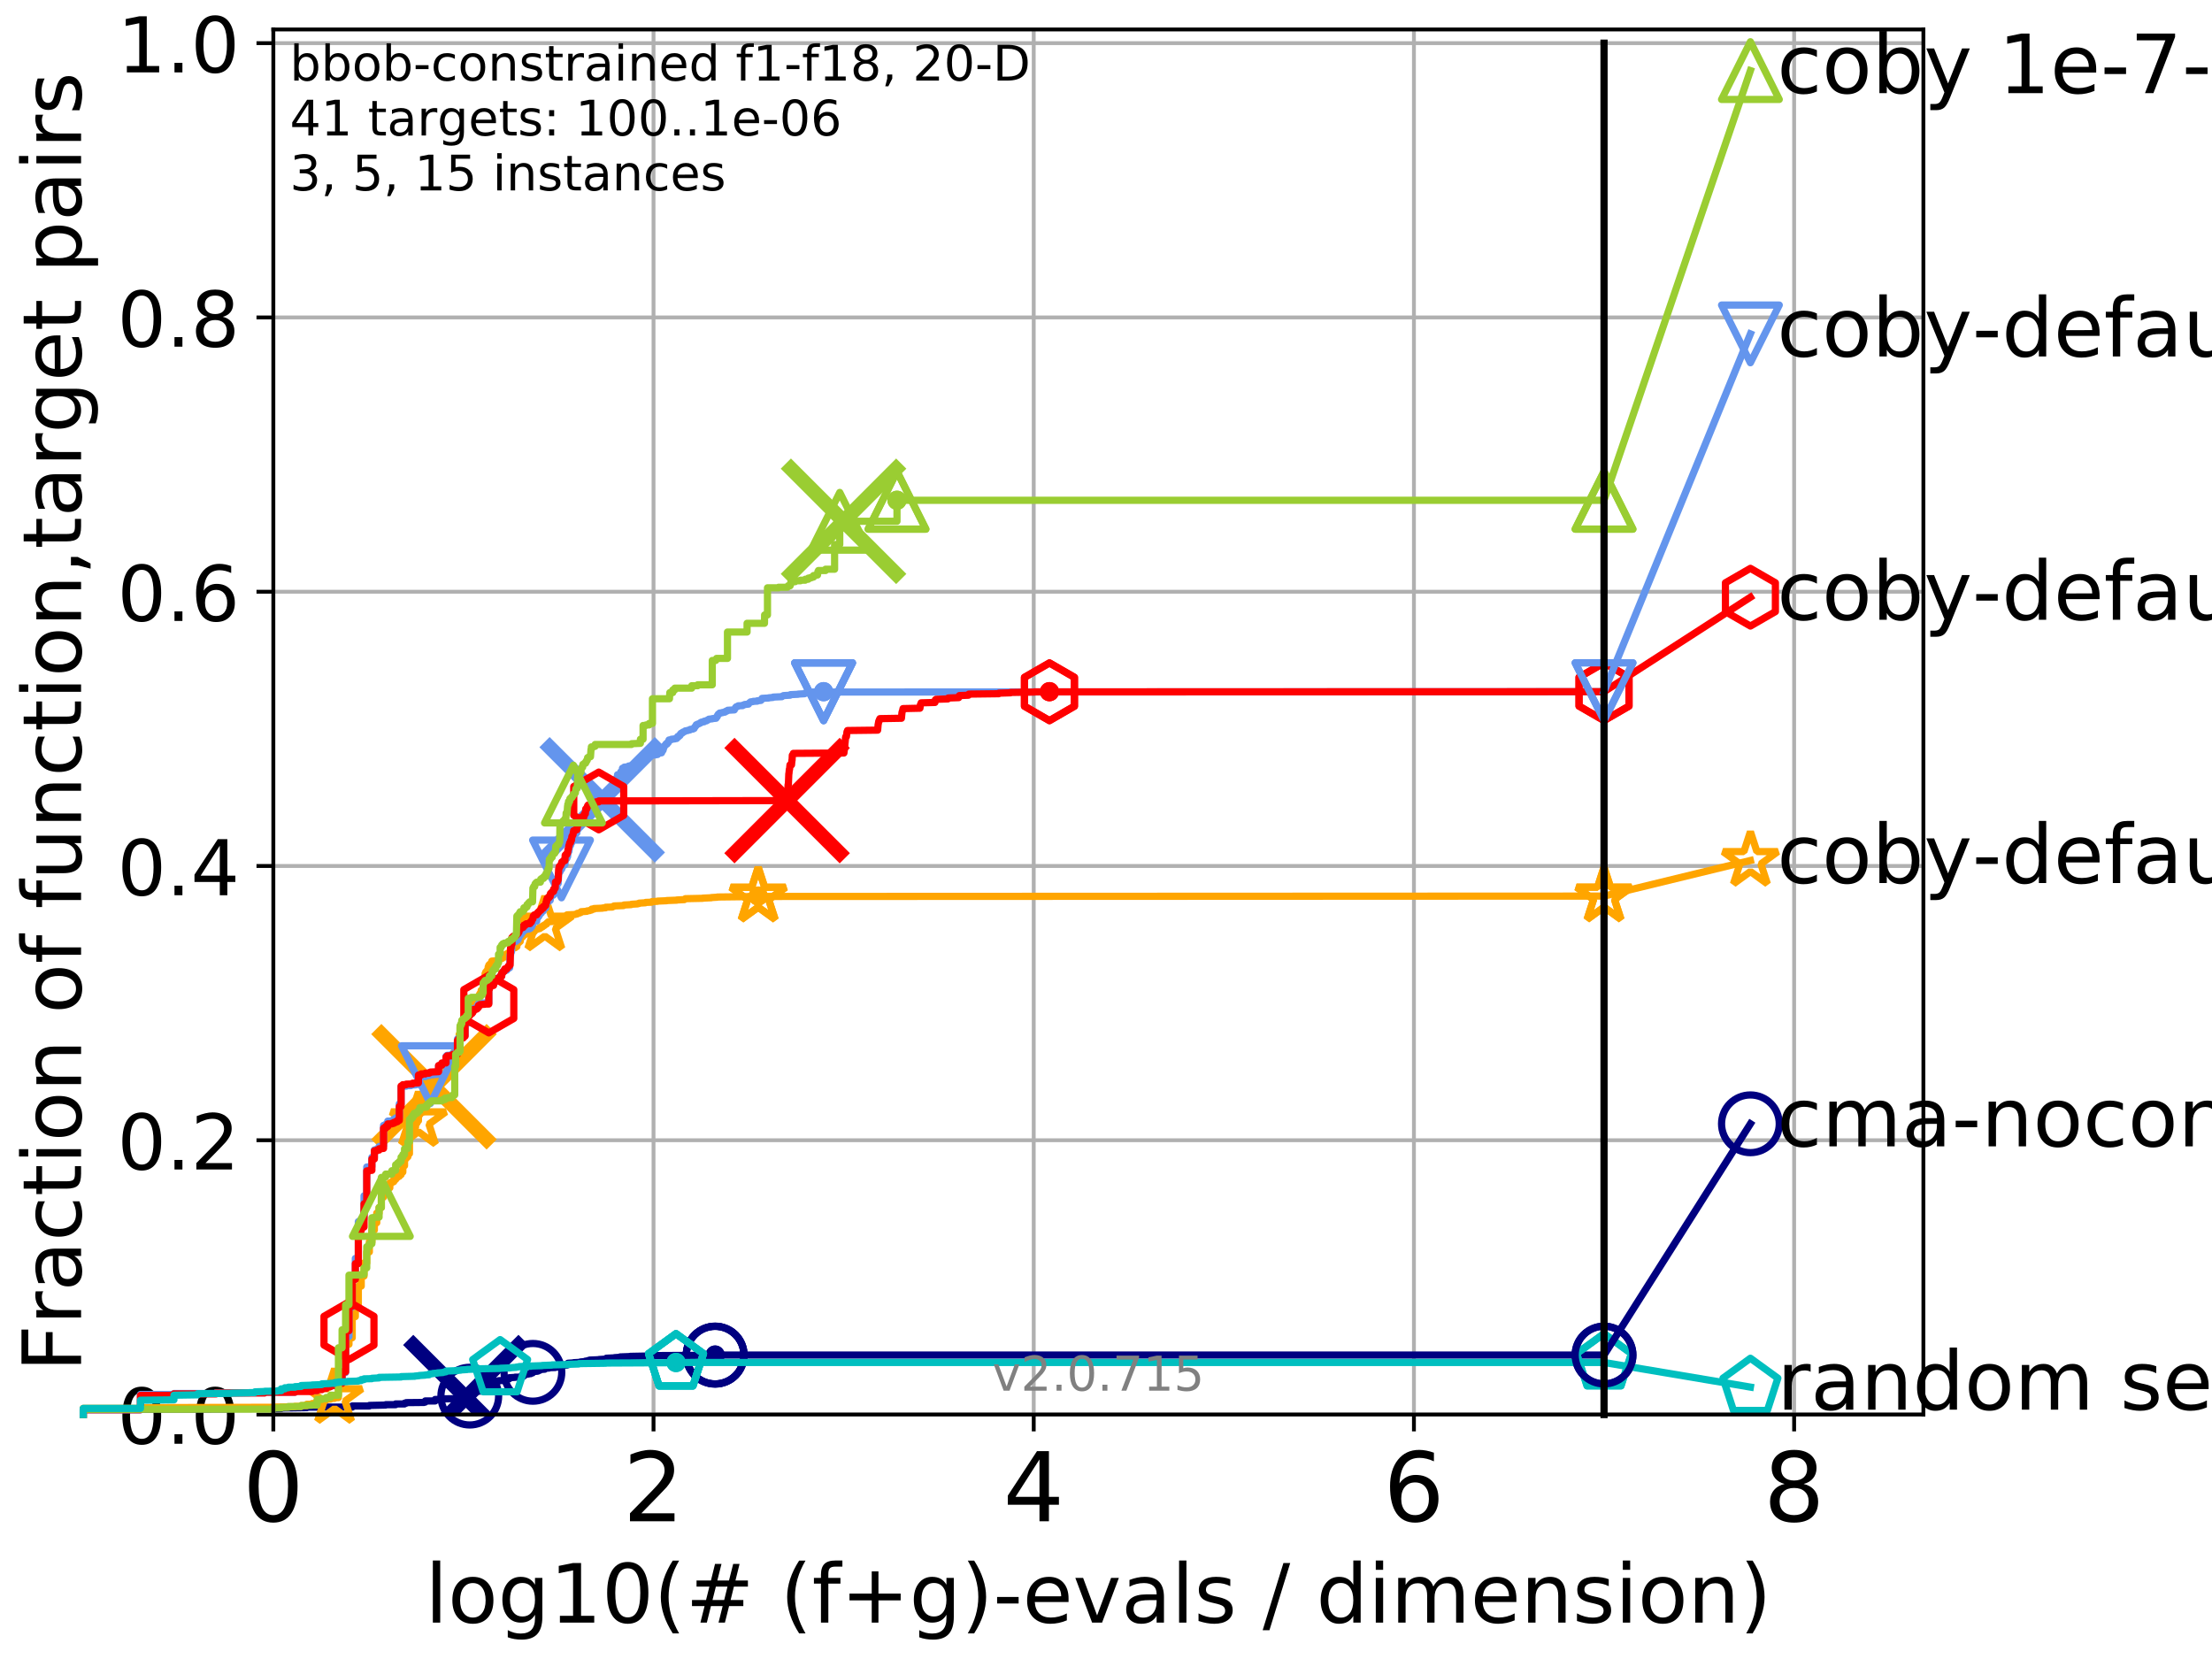 <?xml version="1.0" encoding="utf-8" standalone="no"?>
<!DOCTYPE svg PUBLIC "-//W3C//DTD SVG 1.1//EN"
  "http://www.w3.org/Graphics/SVG/1.1/DTD/svg11.dtd">
<!-- Created with matplotlib (http://matplotlib.org/) -->
<svg height="345pt" version="1.1" viewBox="0 0 460 345" width="460pt" xmlns="http://www.w3.org/2000/svg" xmlns:xlink="http://www.w3.org/1999/xlink">
 <defs>
  <style type="text/css">
*{stroke-linecap:butt;stroke-linejoin:round;}
  </style>
 </defs>
 <g id="figure_1">
  <g id="patch_1">
   <path d="M 0 345.6 
L 460.8 345.6 
L 460.8 0 
L 0 0 
z
" style="fill:#ffffff;"/>
  </g>
  <g id="axes_1">
   <g id="patch_2">
    <path d="M 56.84 294.16 
L 399.984 294.16 
L 399.984 6.125 
L 56.84 6.125 
z
" style="fill:#ffffff;"/>
   </g>
   <g id="matplotlib.axis_1">
    <g id="xtick_1">
     <g id="line2d_1">
      <path clip-path="url(#p4b61376346)" d="M 56.84 294.16 
L 56.84 6.125 
" style="fill:none;stroke:#b0b0b0;stroke-linecap:square;stroke-width:0.8;"/>
     </g>
     <g id="line2d_2">
      <defs>
       <path d="M 0 0 
L 0 3.5 
" id="mcd957c44d4" style="stroke:#000000;stroke-width:0.8;"/>
      </defs>
      <g>
       <use style="stroke:#000000;stroke-width:0.8;" x="56.84" xlink:href="#mcd957c44d4" y="294.16"/>
      </g>
     </g>
     <g id="text_1">
      <!-- 0 -->
      <defs>
       <path d="M 31.781 66.406 
Q 24.172 66.406 20.328 58.906 
Q 16.5 51.422 16.5 36.375 
Q 16.5 21.391 20.328 13.891 
Q 24.172 6.391 31.781 6.391 
Q 39.453 6.391 43.281 13.891 
Q 47.125 21.391 47.125 36.375 
Q 47.125 51.422 43.281 58.906 
Q 39.453 66.406 31.781 66.406 
z
M 31.781 74.219 
Q 44.047 74.219 50.516 64.516 
Q 56.984 54.828 56.984 36.375 
Q 56.984 17.969 50.516 8.266 
Q 44.047 -1.422 31.781 -1.422 
Q 19.531 -1.422 13.062 8.266 
Q 6.594 17.969 6.594 36.375 
Q 6.594 54.828 13.062 64.516 
Q 19.531 74.219 31.781 74.219 
z
" id="DejaVuSans-30"/>
      </defs>
      <g transform="translate(50.477 316.357)scale(0.2 -0.2)">
       <use xlink:href="#DejaVuSans-30"/>
      </g>
     </g>
    </g>
    <g id="xtick_2">
     <g id="line2d_3">
      <path clip-path="url(#p4b61376346)" d="M 135.905 294.16 
L 135.905 6.125 
" style="fill:none;stroke:#b0b0b0;stroke-linecap:square;stroke-width:0.8;"/>
     </g>
     <g id="line2d_4">
      <g>
       <use style="stroke:#000000;stroke-width:0.8;" x="135.905" xlink:href="#mcd957c44d4" y="294.16"/>
      </g>
     </g>
     <g id="text_2">
      <!-- 2 -->
      <defs>
       <path d="M 19.188 8.297 
L 53.609 8.297 
L 53.609 0 
L 7.328 0 
L 7.328 8.297 
Q 12.938 14.109 22.625 23.891 
Q 32.328 33.688 34.812 36.531 
Q 39.547 41.844 41.422 45.531 
Q 43.312 49.219 43.312 52.781 
Q 43.312 58.594 39.234 62.25 
Q 35.156 65.922 28.609 65.922 
Q 23.969 65.922 18.812 64.312 
Q 13.672 62.703 7.812 59.422 
L 7.812 69.391 
Q 13.766 71.781 18.938 73 
Q 24.125 74.219 28.422 74.219 
Q 39.75 74.219 46.484 68.547 
Q 53.219 62.891 53.219 53.422 
Q 53.219 48.922 51.531 44.891 
Q 49.859 40.875 45.406 35.406 
Q 44.188 33.984 37.641 27.219 
Q 31.109 20.453 19.188 8.297 
z
" id="DejaVuSans-32"/>
      </defs>
      <g transform="translate(129.543 316.357)scale(0.2 -0.2)">
       <use xlink:href="#DejaVuSans-32"/>
      </g>
     </g>
    </g>
    <g id="xtick_3">
     <g id="line2d_5">
      <path clip-path="url(#p4b61376346)" d="M 214.971 294.16 
L 214.971 6.125 
" style="fill:none;stroke:#b0b0b0;stroke-linecap:square;stroke-width:0.8;"/>
     </g>
     <g id="line2d_6">
      <g>
       <use style="stroke:#000000;stroke-width:0.8;" x="214.971" xlink:href="#mcd957c44d4" y="294.16"/>
      </g>
     </g>
     <g id="text_3">
      <!-- 4 -->
      <defs>
       <path d="M 37.797 64.312 
L 12.891 25.391 
L 37.797 25.391 
z
M 35.203 72.906 
L 47.609 72.906 
L 47.609 25.391 
L 58.016 25.391 
L 58.016 17.188 
L 47.609 17.188 
L 47.609 0 
L 37.797 0 
L 37.797 17.188 
L 4.891 17.188 
L 4.891 26.703 
z
" id="DejaVuSans-34"/>
      </defs>
      <g transform="translate(208.608 316.357)scale(0.2 -0.2)">
       <use xlink:href="#DejaVuSans-34"/>
      </g>
     </g>
    </g>
    <g id="xtick_4">
     <g id="line2d_7">
      <path clip-path="url(#p4b61376346)" d="M 294.036 294.16 
L 294.036 6.125 
" style="fill:none;stroke:#b0b0b0;stroke-linecap:square;stroke-width:0.8;"/>
     </g>
     <g id="line2d_8">
      <g>
       <use style="stroke:#000000;stroke-width:0.8;" x="294.036" xlink:href="#mcd957c44d4" y="294.16"/>
      </g>
     </g>
     <g id="text_4">
      <!-- 6 -->
      <defs>
       <path d="M 33.016 40.375 
Q 26.375 40.375 22.484 35.828 
Q 18.609 31.297 18.609 23.391 
Q 18.609 15.531 22.484 10.953 
Q 26.375 6.391 33.016 6.391 
Q 39.656 6.391 43.531 10.953 
Q 47.406 15.531 47.406 23.391 
Q 47.406 31.297 43.531 35.828 
Q 39.656 40.375 33.016 40.375 
z
M 52.594 71.297 
L 52.594 62.312 
Q 48.875 64.062 45.094 64.984 
Q 41.312 65.922 37.594 65.922 
Q 27.828 65.922 22.672 59.328 
Q 17.531 52.734 16.797 39.406 
Q 19.672 43.656 24.016 45.922 
Q 28.375 48.188 33.594 48.188 
Q 44.578 48.188 50.953 41.516 
Q 57.328 34.859 57.328 23.391 
Q 57.328 12.156 50.688 5.359 
Q 44.047 -1.422 33.016 -1.422 
Q 20.359 -1.422 13.672 8.266 
Q 6.984 17.969 6.984 36.375 
Q 6.984 53.656 15.188 63.938 
Q 23.391 74.219 37.203 74.219 
Q 40.922 74.219 44.703 73.484 
Q 48.484 72.75 52.594 71.297 
z
" id="DejaVuSans-36"/>
      </defs>
      <g transform="translate(287.674 316.357)scale(0.2 -0.2)">
       <use xlink:href="#DejaVuSans-36"/>
      </g>
     </g>
    </g>
    <g id="xtick_5">
     <g id="line2d_9">
      <path clip-path="url(#p4b61376346)" d="M 373.102 294.16 
L 373.102 6.125 
" style="fill:none;stroke:#b0b0b0;stroke-linecap:square;stroke-width:0.8;"/>
     </g>
     <g id="line2d_10">
      <g>
       <use style="stroke:#000000;stroke-width:0.8;" x="373.102" xlink:href="#mcd957c44d4" y="294.16"/>
      </g>
     </g>
     <g id="text_5">
      <!-- 8 -->
      <defs>
       <path d="M 31.781 34.625 
Q 24.75 34.625 20.719 30.859 
Q 16.703 27.094 16.703 20.516 
Q 16.703 13.922 20.719 10.156 
Q 24.75 6.391 31.781 6.391 
Q 38.812 6.391 42.859 10.172 
Q 46.922 13.969 46.922 20.516 
Q 46.922 27.094 42.891 30.859 
Q 38.875 34.625 31.781 34.625 
z
M 21.922 38.812 
Q 15.578 40.375 12.031 44.719 
Q 8.5 49.078 8.5 55.328 
Q 8.5 64.062 14.719 69.141 
Q 20.953 74.219 31.781 74.219 
Q 42.672 74.219 48.875 69.141 
Q 55.078 64.062 55.078 55.328 
Q 55.078 49.078 51.531 44.719 
Q 48 40.375 41.703 38.812 
Q 48.828 37.156 52.797 32.312 
Q 56.781 27.484 56.781 20.516 
Q 56.781 9.906 50.312 4.234 
Q 43.844 -1.422 31.781 -1.422 
Q 19.734 -1.422 13.25 4.234 
Q 6.781 9.906 6.781 20.516 
Q 6.781 27.484 10.781 32.312 
Q 14.797 37.156 21.922 38.812 
z
M 18.312 54.391 
Q 18.312 48.734 21.844 45.562 
Q 25.391 42.391 31.781 42.391 
Q 38.141 42.391 41.719 45.562 
Q 45.312 48.734 45.312 54.391 
Q 45.312 60.062 41.719 63.234 
Q 38.141 66.406 31.781 66.406 
Q 25.391 66.406 21.844 63.234 
Q 18.312 60.062 18.312 54.391 
z
" id="DejaVuSans-38"/>
      </defs>
      <g transform="translate(366.739 316.357)scale(0.2 -0.2)">
       <use xlink:href="#DejaVuSans-38"/>
      </g>
     </g>
    </g>
    <g id="text_6">
     <!-- log10(# (f+g)-evals / dimension) -->
     <defs>
      <path d="M 9.422 75.984 
L 18.406 75.984 
L 18.406 0 
L 9.422 0 
z
" id="DejaVuSans-6c"/>
      <path d="M 30.609 48.391 
Q 23.391 48.391 19.188 42.75 
Q 14.984 37.109 14.984 27.297 
Q 14.984 17.484 19.156 11.844 
Q 23.344 6.203 30.609 6.203 
Q 37.797 6.203 41.984 11.859 
Q 46.188 17.531 46.188 27.297 
Q 46.188 37.016 41.984 42.703 
Q 37.797 48.391 30.609 48.391 
z
M 30.609 56 
Q 42.328 56 49.016 48.375 
Q 55.719 40.766 55.719 27.297 
Q 55.719 13.875 49.016 6.219 
Q 42.328 -1.422 30.609 -1.422 
Q 18.844 -1.422 12.172 6.219 
Q 5.516 13.875 5.516 27.297 
Q 5.516 40.766 12.172 48.375 
Q 18.844 56 30.609 56 
z
" id="DejaVuSans-6f"/>
      <path d="M 45.406 27.984 
Q 45.406 37.75 41.375 43.109 
Q 37.359 48.484 30.078 48.484 
Q 22.859 48.484 18.828 43.109 
Q 14.797 37.75 14.797 27.984 
Q 14.797 18.266 18.828 12.891 
Q 22.859 7.516 30.078 7.516 
Q 37.359 7.516 41.375 12.891 
Q 45.406 18.266 45.406 27.984 
z
M 54.391 6.781 
Q 54.391 -7.172 48.188 -13.984 
Q 42 -20.797 29.203 -20.797 
Q 24.469 -20.797 20.266 -20.094 
Q 16.062 -19.391 12.109 -17.922 
L 12.109 -9.188 
Q 16.062 -11.328 19.922 -12.344 
Q 23.781 -13.375 27.781 -13.375 
Q 36.625 -13.375 41.016 -8.766 
Q 45.406 -4.156 45.406 5.172 
L 45.406 9.625 
Q 42.625 4.781 38.281 2.391 
Q 33.938 0 27.875 0 
Q 17.828 0 11.672 7.656 
Q 5.516 15.328 5.516 27.984 
Q 5.516 40.672 11.672 48.328 
Q 17.828 56 27.875 56 
Q 33.938 56 38.281 53.609 
Q 42.625 51.219 45.406 46.391 
L 45.406 54.688 
L 54.391 54.688 
z
" id="DejaVuSans-67"/>
      <path d="M 12.406 8.297 
L 28.516 8.297 
L 28.516 63.922 
L 10.984 60.406 
L 10.984 69.391 
L 28.422 72.906 
L 38.281 72.906 
L 38.281 8.297 
L 54.391 8.297 
L 54.391 0 
L 12.406 0 
z
" id="DejaVuSans-31"/>
      <path d="M 31 75.875 
Q 24.469 64.656 21.281 53.656 
Q 18.109 42.672 18.109 31.391 
Q 18.109 20.125 21.312 9.062 
Q 24.516 -2 31 -13.188 
L 23.188 -13.188 
Q 15.875 -1.703 12.234 9.375 
Q 8.594 20.453 8.594 31.391 
Q 8.594 42.281 12.203 53.312 
Q 15.828 64.359 23.188 75.875 
z
" id="DejaVuSans-28"/>
      <path d="M 51.125 44 
L 36.922 44 
L 32.812 27.688 
L 47.125 27.688 
z
M 43.797 71.781 
L 38.719 51.516 
L 52.984 51.516 
L 58.109 71.781 
L 65.922 71.781 
L 60.891 51.516 
L 76.125 51.516 
L 76.125 44 
L 58.984 44 
L 54.984 27.688 
L 70.516 27.688 
L 70.516 20.219 
L 53.078 20.219 
L 48 0 
L 40.188 0 
L 45.219 20.219 
L 30.906 20.219 
L 25.875 0 
L 18.016 0 
L 23.094 20.219 
L 7.719 20.219 
L 7.719 27.688 
L 24.906 27.688 
L 29 44 
L 13.281 44 
L 13.281 51.516 
L 30.906 51.516 
L 35.891 71.781 
z
" id="DejaVuSans-23"/>
      <path id="DejaVuSans-20"/>
      <path d="M 37.109 75.984 
L 37.109 68.5 
L 28.516 68.5 
Q 23.688 68.5 21.797 66.547 
Q 19.922 64.594 19.922 59.516 
L 19.922 54.688 
L 34.719 54.688 
L 34.719 47.703 
L 19.922 47.703 
L 19.922 0 
L 10.891 0 
L 10.891 47.703 
L 2.297 47.703 
L 2.297 54.688 
L 10.891 54.688 
L 10.891 58.5 
Q 10.891 67.625 15.141 71.797 
Q 19.391 75.984 28.609 75.984 
z
" id="DejaVuSans-66"/>
      <path d="M 46 62.703 
L 46 35.5 
L 73.188 35.5 
L 73.188 27.203 
L 46 27.203 
L 46 0 
L 37.797 0 
L 37.797 27.203 
L 10.594 27.203 
L 10.594 35.5 
L 37.797 35.5 
L 37.797 62.703 
z
" id="DejaVuSans-2b"/>
      <path d="M 8.016 75.875 
L 15.828 75.875 
Q 23.141 64.359 26.781 53.312 
Q 30.422 42.281 30.422 31.391 
Q 30.422 20.453 26.781 9.375 
Q 23.141 -1.703 15.828 -13.188 
L 8.016 -13.188 
Q 14.5 -2 17.703 9.062 
Q 20.906 20.125 20.906 31.391 
Q 20.906 42.672 17.703 53.656 
Q 14.5 64.656 8.016 75.875 
z
" id="DejaVuSans-29"/>
      <path d="M 4.891 31.391 
L 31.203 31.391 
L 31.203 23.391 
L 4.891 23.391 
z
" id="DejaVuSans-2d"/>
      <path d="M 56.203 29.594 
L 56.203 25.203 
L 14.891 25.203 
Q 15.484 15.922 20.484 11.062 
Q 25.484 6.203 34.422 6.203 
Q 39.594 6.203 44.453 7.469 
Q 49.312 8.734 54.109 11.281 
L 54.109 2.781 
Q 49.266 0.734 44.188 -0.344 
Q 39.109 -1.422 33.891 -1.422 
Q 20.797 -1.422 13.156 6.188 
Q 5.516 13.812 5.516 26.812 
Q 5.516 40.234 12.766 48.109 
Q 20.016 56 32.328 56 
Q 43.359 56 49.781 48.891 
Q 56.203 41.797 56.203 29.594 
z
M 47.219 32.234 
Q 47.125 39.594 43.094 43.984 
Q 39.062 48.391 32.422 48.391 
Q 24.906 48.391 20.391 44.141 
Q 15.875 39.891 15.188 32.172 
z
" id="DejaVuSans-65"/>
      <path d="M 2.984 54.688 
L 12.5 54.688 
L 29.594 8.797 
L 46.688 54.688 
L 56.203 54.688 
L 35.688 0 
L 23.484 0 
z
" id="DejaVuSans-76"/>
      <path d="M 34.281 27.484 
Q 23.391 27.484 19.188 25 
Q 14.984 22.516 14.984 16.5 
Q 14.984 11.719 18.141 8.906 
Q 21.297 6.109 26.703 6.109 
Q 34.188 6.109 38.703 11.406 
Q 43.219 16.703 43.219 25.484 
L 43.219 27.484 
z
M 52.203 31.203 
L 52.203 0 
L 43.219 0 
L 43.219 8.297 
Q 40.141 3.328 35.547 0.953 
Q 30.953 -1.422 24.312 -1.422 
Q 15.922 -1.422 10.953 3.297 
Q 6 8.016 6 15.922 
Q 6 25.141 12.172 29.828 
Q 18.359 34.516 30.609 34.516 
L 43.219 34.516 
L 43.219 35.406 
Q 43.219 41.609 39.141 45 
Q 35.062 48.391 27.688 48.391 
Q 23 48.391 18.547 47.266 
Q 14.109 46.141 10.016 43.891 
L 10.016 52.203 
Q 14.938 54.109 19.578 55.047 
Q 24.219 56 28.609 56 
Q 40.484 56 46.344 49.844 
Q 52.203 43.703 52.203 31.203 
z
" id="DejaVuSans-61"/>
      <path d="M 44.281 53.078 
L 44.281 44.578 
Q 40.484 46.531 36.375 47.5 
Q 32.281 48.484 27.875 48.484 
Q 21.188 48.484 17.844 46.438 
Q 14.5 44.391 14.5 40.281 
Q 14.5 37.156 16.891 35.375 
Q 19.281 33.594 26.516 31.984 
L 29.594 31.297 
Q 39.156 29.25 43.188 25.516 
Q 47.219 21.781 47.219 15.094 
Q 47.219 7.469 41.188 3.016 
Q 35.156 -1.422 24.609 -1.422 
Q 20.219 -1.422 15.453 -0.562 
Q 10.688 0.297 5.422 2 
L 5.422 11.281 
Q 10.406 8.688 15.234 7.391 
Q 20.062 6.109 24.812 6.109 
Q 31.156 6.109 34.562 8.281 
Q 37.984 10.453 37.984 14.406 
Q 37.984 18.062 35.516 20.016 
Q 33.062 21.969 24.703 23.781 
L 21.578 24.516 
Q 13.234 26.266 9.516 29.906 
Q 5.812 33.547 5.812 39.891 
Q 5.812 47.609 11.281 51.797 
Q 16.75 56 26.812 56 
Q 31.781 56 36.172 55.266 
Q 40.578 54.547 44.281 53.078 
z
" id="DejaVuSans-73"/>
      <path d="M 25.391 72.906 
L 33.688 72.906 
L 8.297 -9.281 
L 0 -9.281 
z
" id="DejaVuSans-2f"/>
      <path d="M 45.406 46.391 
L 45.406 75.984 
L 54.391 75.984 
L 54.391 0 
L 45.406 0 
L 45.406 8.203 
Q 42.578 3.328 38.25 0.953 
Q 33.938 -1.422 27.875 -1.422 
Q 17.969 -1.422 11.734 6.484 
Q 5.516 14.406 5.516 27.297 
Q 5.516 40.188 11.734 48.094 
Q 17.969 56 27.875 56 
Q 33.938 56 38.25 53.625 
Q 42.578 51.266 45.406 46.391 
z
M 14.797 27.297 
Q 14.797 17.391 18.875 11.75 
Q 22.953 6.109 30.078 6.109 
Q 37.203 6.109 41.297 11.75 
Q 45.406 17.391 45.406 27.297 
Q 45.406 37.203 41.297 42.844 
Q 37.203 48.484 30.078 48.484 
Q 22.953 48.484 18.875 42.844 
Q 14.797 37.203 14.797 27.297 
z
" id="DejaVuSans-64"/>
      <path d="M 9.422 54.688 
L 18.406 54.688 
L 18.406 0 
L 9.422 0 
z
M 9.422 75.984 
L 18.406 75.984 
L 18.406 64.594 
L 9.422 64.594 
z
" id="DejaVuSans-69"/>
      <path d="M 52 44.188 
Q 55.375 50.25 60.062 53.125 
Q 64.75 56 71.094 56 
Q 79.641 56 84.281 50.016 
Q 88.922 44.047 88.922 33.016 
L 88.922 0 
L 79.891 0 
L 79.891 32.719 
Q 79.891 40.578 77.094 44.375 
Q 74.312 48.188 68.609 48.188 
Q 61.625 48.188 57.562 43.547 
Q 53.516 38.922 53.516 30.906 
L 53.516 0 
L 44.484 0 
L 44.484 32.719 
Q 44.484 40.625 41.703 44.406 
Q 38.922 48.188 33.109 48.188 
Q 26.219 48.188 22.156 43.531 
Q 18.109 38.875 18.109 30.906 
L 18.109 0 
L 9.078 0 
L 9.078 54.688 
L 18.109 54.688 
L 18.109 46.188 
Q 21.188 51.219 25.484 53.609 
Q 29.781 56 35.688 56 
Q 41.656 56 45.828 52.969 
Q 50 49.953 52 44.188 
z
" id="DejaVuSans-6d"/>
      <path d="M 54.891 33.016 
L 54.891 0 
L 45.906 0 
L 45.906 32.719 
Q 45.906 40.484 42.875 44.328 
Q 39.844 48.188 33.797 48.188 
Q 26.516 48.188 22.312 43.547 
Q 18.109 38.922 18.109 30.906 
L 18.109 0 
L 9.078 0 
L 9.078 54.688 
L 18.109 54.688 
L 18.109 46.188 
Q 21.344 51.125 25.703 53.562 
Q 30.078 56 35.797 56 
Q 45.219 56 50.047 50.172 
Q 54.891 44.344 54.891 33.016 
z
" id="DejaVuSans-6e"/>
     </defs>
     <g transform="translate(88.413 337.434)scale(0.17 -0.17)">
      <use xlink:href="#DejaVuSans-6c"/>
      <use x="27.783" xlink:href="#DejaVuSans-6f"/>
      <use x="88.965" xlink:href="#DejaVuSans-67"/>
      <use x="152.441" xlink:href="#DejaVuSans-31"/>
      <use x="216.064" xlink:href="#DejaVuSans-30"/>
      <use x="279.688" xlink:href="#DejaVuSans-28"/>
      <use x="318.701" xlink:href="#DejaVuSans-23"/>
      <use x="402.49" xlink:href="#DejaVuSans-20"/>
      <use x="434.277" xlink:href="#DejaVuSans-28"/>
      <use x="473.291" xlink:href="#DejaVuSans-66"/>
      <use x="508.496" xlink:href="#DejaVuSans-2b"/>
      <use x="592.285" xlink:href="#DejaVuSans-67"/>
      <use x="655.762" xlink:href="#DejaVuSans-29"/>
      <use x="694.775" xlink:href="#DejaVuSans-2d"/>
      <use x="730.859" xlink:href="#DejaVuSans-65"/>
      <use x="792.383" xlink:href="#DejaVuSans-76"/>
      <use x="851.562" xlink:href="#DejaVuSans-61"/>
      <use x="912.842" xlink:href="#DejaVuSans-6c"/>
      <use x="940.625" xlink:href="#DejaVuSans-73"/>
      <use x="992.725" xlink:href="#DejaVuSans-20"/>
      <use x="1024.512" xlink:href="#DejaVuSans-2f"/>
      <use x="1058.203" xlink:href="#DejaVuSans-20"/>
      <use x="1089.99" xlink:href="#DejaVuSans-64"/>
      <use x="1153.467" xlink:href="#DejaVuSans-69"/>
      <use x="1181.25" xlink:href="#DejaVuSans-6d"/>
      <use x="1278.662" xlink:href="#DejaVuSans-65"/>
      <use x="1340.186" xlink:href="#DejaVuSans-6e"/>
      <use x="1403.564" xlink:href="#DejaVuSans-73"/>
      <use x="1455.664" xlink:href="#DejaVuSans-69"/>
      <use x="1483.447" xlink:href="#DejaVuSans-6f"/>
      <use x="1544.629" xlink:href="#DejaVuSans-6e"/>
      <use x="1608.008" xlink:href="#DejaVuSans-29"/>
     </g>
    </g>
   </g>
   <g id="matplotlib.axis_2">
    <g id="ytick_1">
     <g id="line2d_11">
      <path clip-path="url(#p4b61376346)" d="M 56.84 294.16 
L 399.984 294.16 
" style="fill:none;stroke:#b0b0b0;stroke-linecap:square;stroke-width:0.8;"/>
     </g>
     <g id="line2d_12">
      <defs>
       <path d="M 0 0 
L -3.5 0 
" id="me0fd1ee506" style="stroke:#000000;stroke-width:0.8;"/>
      </defs>
      <g>
       <use style="stroke:#000000;stroke-width:0.8;" x="56.84" xlink:href="#me0fd1ee506" y="294.16"/>
      </g>
     </g>
     <g id="text_7">
      <!-- 0.0 -->
      <defs>
       <path d="M 10.688 12.406 
L 21 12.406 
L 21 0 
L 10.688 0 
z
" id="DejaVuSans-2e"/>
      </defs>
      <g transform="translate(24.395 300.239)scale(0.16 -0.16)">
       <use xlink:href="#DejaVuSans-30"/>
       <use x="63.623" xlink:href="#DejaVuSans-2e"/>
       <use x="95.41" xlink:href="#DejaVuSans-30"/>
      </g>
     </g>
    </g>
    <g id="ytick_2">
     <g id="line2d_13">
      <path clip-path="url(#p4b61376346)" d="M 56.84 237.123 
L 399.984 237.123 
" style="fill:none;stroke:#b0b0b0;stroke-linecap:square;stroke-width:0.8;"/>
     </g>
     <g id="line2d_14">
      <g>
       <use style="stroke:#000000;stroke-width:0.8;" x="56.84" xlink:href="#me0fd1ee506" y="237.123"/>
      </g>
     </g>
     <g id="text_8">
      <!-- 0.2 -->
      <g transform="translate(24.395 243.202)scale(0.16 -0.16)">
       <use xlink:href="#DejaVuSans-30"/>
       <use x="63.623" xlink:href="#DejaVuSans-2e"/>
       <use x="95.41" xlink:href="#DejaVuSans-32"/>
      </g>
     </g>
    </g>
    <g id="ytick_3">
     <g id="line2d_15">
      <path clip-path="url(#p4b61376346)" d="M 56.84 180.087 
L 399.984 180.087 
" style="fill:none;stroke:#b0b0b0;stroke-linecap:square;stroke-width:0.8;"/>
     </g>
     <g id="line2d_16">
      <g>
       <use style="stroke:#000000;stroke-width:0.8;" x="56.84" xlink:href="#me0fd1ee506" y="180.087"/>
      </g>
     </g>
     <g id="text_9">
      <!-- 0.4 -->
      <g transform="translate(24.395 186.166)scale(0.16 -0.16)">
       <use xlink:href="#DejaVuSans-30"/>
       <use x="63.623" xlink:href="#DejaVuSans-2e"/>
       <use x="95.41" xlink:href="#DejaVuSans-34"/>
      </g>
     </g>
    </g>
    <g id="ytick_4">
     <g id="line2d_17">
      <path clip-path="url(#p4b61376346)" d="M 56.84 123.05 
L 399.984 123.05 
" style="fill:none;stroke:#b0b0b0;stroke-linecap:square;stroke-width:0.8;"/>
     </g>
     <g id="line2d_18">
      <g>
       <use style="stroke:#000000;stroke-width:0.8;" x="56.84" xlink:href="#me0fd1ee506" y="123.05"/>
      </g>
     </g>
     <g id="text_10">
      <!-- 0.6 -->
      <g transform="translate(24.395 129.129)scale(0.16 -0.16)">
       <use xlink:href="#DejaVuSans-30"/>
       <use x="63.623" xlink:href="#DejaVuSans-2e"/>
       <use x="95.41" xlink:href="#DejaVuSans-36"/>
      </g>
     </g>
    </g>
    <g id="ytick_5">
     <g id="line2d_19">
      <path clip-path="url(#p4b61376346)" d="M 56.84 66.014 
L 399.984 66.014 
" style="fill:none;stroke:#b0b0b0;stroke-linecap:square;stroke-width:0.8;"/>
     </g>
     <g id="line2d_20">
      <g>
       <use style="stroke:#000000;stroke-width:0.8;" x="56.84" xlink:href="#me0fd1ee506" y="66.014"/>
      </g>
     </g>
     <g id="text_11">
      <!-- 0.8 -->
      <g transform="translate(24.395 72.092)scale(0.16 -0.16)">
       <use xlink:href="#DejaVuSans-30"/>
       <use x="63.623" xlink:href="#DejaVuSans-2e"/>
       <use x="95.41" xlink:href="#DejaVuSans-38"/>
      </g>
     </g>
    </g>
    <g id="ytick_6">
     <g id="line2d_21">
      <path clip-path="url(#p4b61376346)" d="M 56.84 8.977 
L 399.984 8.977 
" style="fill:none;stroke:#b0b0b0;stroke-linecap:square;stroke-width:0.8;"/>
     </g>
     <g id="line2d_22">
      <g>
       <use style="stroke:#000000;stroke-width:0.8;" x="56.84" xlink:href="#me0fd1ee506" y="8.977"/>
      </g>
     </g>
     <g id="text_12">
      <!-- 1.0 -->
      <g transform="translate(24.395 15.056)scale(0.16 -0.16)">
       <use xlink:href="#DejaVuSans-31"/>
       <use x="63.623" xlink:href="#DejaVuSans-2e"/>
       <use x="95.41" xlink:href="#DejaVuSans-30"/>
      </g>
     </g>
    </g>
    <g id="text_13">
     <!-- Fraction of function,target pairs -->
     <defs>
      <path d="M 9.812 72.906 
L 51.703 72.906 
L 51.703 64.594 
L 19.672 64.594 
L 19.672 43.109 
L 48.578 43.109 
L 48.578 34.812 
L 19.672 34.812 
L 19.672 0 
L 9.812 0 
z
" id="DejaVuSans-46"/>
      <path d="M 41.109 46.297 
Q 39.594 47.172 37.812 47.578 
Q 36.031 48 33.891 48 
Q 26.266 48 22.188 43.047 
Q 18.109 38.094 18.109 28.812 
L 18.109 0 
L 9.078 0 
L 9.078 54.688 
L 18.109 54.688 
L 18.109 46.188 
Q 20.953 51.172 25.484 53.578 
Q 30.031 56 36.531 56 
Q 37.453 56 38.578 55.875 
Q 39.703 55.766 41.062 55.516 
z
" id="DejaVuSans-72"/>
      <path d="M 48.781 52.594 
L 48.781 44.188 
Q 44.969 46.297 41.141 47.344 
Q 37.312 48.391 33.406 48.391 
Q 24.656 48.391 19.812 42.844 
Q 14.984 37.312 14.984 27.297 
Q 14.984 17.281 19.812 11.734 
Q 24.656 6.203 33.406 6.203 
Q 37.312 6.203 41.141 7.25 
Q 44.969 8.297 48.781 10.406 
L 48.781 2.094 
Q 45.016 0.344 40.984 -0.531 
Q 36.969 -1.422 32.422 -1.422 
Q 20.062 -1.422 12.781 6.344 
Q 5.516 14.109 5.516 27.297 
Q 5.516 40.672 12.859 48.328 
Q 20.219 56 33.016 56 
Q 37.156 56 41.109 55.141 
Q 45.062 54.297 48.781 52.594 
z
" id="DejaVuSans-63"/>
      <path d="M 18.312 70.219 
L 18.312 54.688 
L 36.812 54.688 
L 36.812 47.703 
L 18.312 47.703 
L 18.312 18.016 
Q 18.312 11.328 20.141 9.422 
Q 21.969 7.516 27.594 7.516 
L 36.812 7.516 
L 36.812 0 
L 27.594 0 
Q 17.188 0 13.234 3.875 
Q 9.281 7.766 9.281 18.016 
L 9.281 47.703 
L 2.688 47.703 
L 2.688 54.688 
L 9.281 54.688 
L 9.281 70.219 
z
" id="DejaVuSans-74"/>
      <path d="M 8.5 21.578 
L 8.5 54.688 
L 17.484 54.688 
L 17.484 21.922 
Q 17.484 14.156 20.5 10.266 
Q 23.531 6.391 29.594 6.391 
Q 36.859 6.391 41.078 11.031 
Q 45.312 15.672 45.312 23.688 
L 45.312 54.688 
L 54.297 54.688 
L 54.297 0 
L 45.312 0 
L 45.312 8.406 
Q 42.047 3.422 37.719 1 
Q 33.406 -1.422 27.688 -1.422 
Q 18.266 -1.422 13.375 4.438 
Q 8.5 10.297 8.5 21.578 
z
M 31.109 56 
z
" id="DejaVuSans-75"/>
      <path d="M 11.719 12.406 
L 22.016 12.406 
L 22.016 4 
L 14.016 -11.625 
L 7.719 -11.625 
L 11.719 4 
z
" id="DejaVuSans-2c"/>
      <path d="M 18.109 8.203 
L 18.109 -20.797 
L 9.078 -20.797 
L 9.078 54.688 
L 18.109 54.688 
L 18.109 46.391 
Q 20.953 51.266 25.266 53.625 
Q 29.594 56 35.594 56 
Q 45.562 56 51.781 48.094 
Q 58.016 40.188 58.016 27.297 
Q 58.016 14.406 51.781 6.484 
Q 45.562 -1.422 35.594 -1.422 
Q 29.594 -1.422 25.266 0.953 
Q 20.953 3.328 18.109 8.203 
z
M 48.688 27.297 
Q 48.688 37.203 44.609 42.844 
Q 40.531 48.484 33.406 48.484 
Q 26.266 48.484 22.188 42.844 
Q 18.109 37.203 18.109 27.297 
Q 18.109 17.391 22.188 11.75 
Q 26.266 6.109 33.406 6.109 
Q 40.531 6.109 44.609 11.75 
Q 48.688 17.391 48.688 27.297 
z
" id="DejaVuSans-70"/>
     </defs>
     <g transform="translate(16.86 285.282)rotate(-90)scale(0.17 -0.17)">
      <use xlink:href="#DejaVuSans-46"/>
      <use x="57.41" xlink:href="#DejaVuSans-72"/>
      <use x="98.523" xlink:href="#DejaVuSans-61"/>
      <use x="159.803" xlink:href="#DejaVuSans-63"/>
      <use x="214.783" xlink:href="#DejaVuSans-74"/>
      <use x="253.992" xlink:href="#DejaVuSans-69"/>
      <use x="281.775" xlink:href="#DejaVuSans-6f"/>
      <use x="342.957" xlink:href="#DejaVuSans-6e"/>
      <use x="406.336" xlink:href="#DejaVuSans-20"/>
      <use x="438.123" xlink:href="#DejaVuSans-6f"/>
      <use x="499.305" xlink:href="#DejaVuSans-66"/>
      <use x="534.51" xlink:href="#DejaVuSans-20"/>
      <use x="566.297" xlink:href="#DejaVuSans-66"/>
      <use x="601.502" xlink:href="#DejaVuSans-75"/>
      <use x="664.881" xlink:href="#DejaVuSans-6e"/>
      <use x="728.26" xlink:href="#DejaVuSans-63"/>
      <use x="783.24" xlink:href="#DejaVuSans-74"/>
      <use x="822.449" xlink:href="#DejaVuSans-69"/>
      <use x="850.232" xlink:href="#DejaVuSans-6f"/>
      <use x="911.414" xlink:href="#DejaVuSans-6e"/>
      <use x="974.793" xlink:href="#DejaVuSans-2c"/>
      <use x="1006.58" xlink:href="#DejaVuSans-74"/>
      <use x="1045.789" xlink:href="#DejaVuSans-61"/>
      <use x="1107.068" xlink:href="#DejaVuSans-72"/>
      <use x="1148.166" xlink:href="#DejaVuSans-67"/>
      <use x="1211.643" xlink:href="#DejaVuSans-65"/>
      <use x="1273.166" xlink:href="#DejaVuSans-74"/>
      <use x="1312.375" xlink:href="#DejaVuSans-20"/>
      <use x="1344.162" xlink:href="#DejaVuSans-70"/>
      <use x="1407.639" xlink:href="#DejaVuSans-61"/>
      <use x="1468.918" xlink:href="#DejaVuSans-69"/>
      <use x="1496.701" xlink:href="#DejaVuSans-72"/>
      <use x="1537.814" xlink:href="#DejaVuSans-73"/>
     </g>
    </g>
   </g>
   <g id="line2d_23">
    <defs>
     <path d="M 0 1.5 
C 0.398 1.5 0.779 1.342 1.061 1.061 
C 1.342 0.779 1.5 0.398 1.5 0 
C 1.5 -0.398 1.342 -0.779 1.061 -1.061 
C 0.779 -1.342 0.398 -1.5 0 -1.5 
C -0.398 -1.5 -0.779 -1.342 -1.061 -1.061 
C -1.342 -0.779 -1.5 -0.398 -1.5 0 
C -1.5 0.398 -1.342 0.779 -1.061 1.061 
C -0.779 1.342 -0.398 1.5 0 1.5 
z
" id="mc0484ee54c" style="stroke:#000080;"/>
    </defs>
    <g>
     <use style="fill:#000080;stroke:#000080;" x="148.717" xlink:href="#mc0484ee54c" y="281.794"/>
     <use style="fill:#000080;stroke:#000080;" x="148.717" xlink:href="#mc0484ee54c" y="281.794"/>
    </g>
   </g>
   <g id="line2d_24">
    <path d="M 17.307 294.16 
L 17.307 293.039 
L 48.07 293.001 
L 48.07 292.923 
L 58.476 292.923 
L 58.476 292.808 
L 63.801 292.73 
L 63.801 292.614 
L 73.245 292.614 
L 73.245 292.382 
L 76.81 292.382 
L 76.81 292.267 
L 80.206 292.189 
L 80.206 292.112 
L 82.277 292.112 
L 82.277 291.957 
L 84.125 291.957 
L 84.125 291.803 
L 84.472 291.803 
L 84.472 291.687 
L 88.165 291.648 
L 88.165 291.571 
L 88.44 291.571 
L 88.44 291.339 
L 90.493 291.339 
L 90.493 291.03 
L 91.661 291.03 
L 91.661 290.914 
L 95.85 290.837 
L 95.85 290.798 
L 96.88 290.759 
L 96.88 290.644 
L 97.046 290.644 
L 97.046 290.334 
L 97.694 290.334 
L 97.694 290.141 
L 98.009 290.103 
L 98.009 289.446 
L 99.214 289.407 
L 99.214 289.291 
L 99.927 289.291 
L 99.927 288.905 
L 100.611 288.905 
L 100.611 288.673 
L 101.525 288.595 
L 101.525 288.518 
L 101.652 288.518 
L 101.652 288.093 
L 102.393 288.016 
L 102.393 287.977 
L 102.633 287.977 
L 102.633 287.668 
L 103.219 287.629 
L 103.219 287.243 
L 103.674 287.243 
L 103.674 287.127 
L 104.97 287.05 
L 105.074 286.779 
L 105.882 286.741 
L 105.882 286.509 
L 107.119 286.431 
L 107.119 286.393 
L 108.273 286.393 
L 108.359 286.2 
L 108.864 286.2 
L 108.864 285.968 
L 109.274 285.89 
L 109.354 285.813 
L 109.91 285.736 
L 109.987 285.659 
L 110.372 285.659 
L 110.372 285.504 
L 110.747 285.504 
L 110.821 285.234 
L 111.758 285.156 
L 111.758 285.118 
L 111.897 285.118 
L 111.897 284.963 
L 112.241 284.963 
L 112.241 284.808 
L 113.298 284.731 
L 113.362 284.538 
L 114.172 284.499 
L 114.172 284.422 
L 115.462 284.383 
L 115.462 284.306 
L 115.798 284.306 
L 115.798 284.19 
L 116.018 284.19 
L 116.127 284.036 
L 117.078 283.997 
L 117.078 283.92 
L 117.881 283.881 
L 117.881 283.804 
L 118.125 283.804 
L 118.125 283.495 
L 119.293 283.417 
L 119.293 283.379 
L 120.723 283.301 
L 120.723 283.224 
L 121.693 283.147 
L 121.693 283.07 
L 122.234 282.992 
L 122.234 282.954 
L 122.611 282.876 
L 122.611 282.838 
L 124.546 282.76 
L 124.546 282.722 
L 125.828 282.644 
L 125.828 282.606 
L 126.073 282.529 
L 126.103 282.451 
L 127.781 282.374 
L 127.781 282.335 
L 128.953 282.258 
L 128.953 282.181 
L 131.058 282.103 
L 131.058 282.065 
L 134.97 281.988 
L 135.079 281.91 
L 148.717 281.833 
L 148.717 281.794 
L 333.569 281.794 
L 333.569 281.794 
" style="fill:none;stroke:#000080;stroke-linecap:square;stroke-width:1.5;"/>
   </g>
   <g id="line2d_25">
    <defs>
     <path d="M 0 6 
C 1.591 6 3.117 5.368 4.243 4.243 
C 5.368 3.117 6 1.591 6 0 
C 6 -1.591 5.368 -3.117 4.243 -4.243 
C 3.117 -5.368 1.591 -6 0 -6 
C -1.591 -6 -3.117 -5.368 -4.243 -4.243 
C -5.368 -3.117 -6 -1.591 -6 0 
C -6 1.591 -5.368 3.117 -4.243 4.243 
C -3.117 5.368 -1.591 6 0 6 
z
" id="m0f4a5d2299" style="stroke:#000080;stroke-width:1.5;"/>
    </defs>
    <g>
     <use style="fill:none;stroke:#000080;stroke-width:1.5;" x="97.694" xlink:href="#m0f4a5d2299" y="290.334"/>
     <use style="fill:none;stroke:#000080;stroke-width:1.5;" x="110.821" xlink:href="#m0f4a5d2299" y="285.388"/>
     <use style="fill:none;stroke:#000080;stroke-width:1.5;" x="148.717" xlink:href="#m0f4a5d2299" y="281.833"/>
     <use style="fill:none;stroke:#000080;stroke-width:1.5;" x="148.717" xlink:href="#m0f4a5d2299" y="281.794"/>
     <use style="fill:none;stroke:#000080;stroke-width:1.5;" x="148.717" xlink:href="#m0f4a5d2299" y="281.794"/>
     <use style="fill:none;stroke:#000080;stroke-width:1.5;" x="333.569" xlink:href="#m0f4a5d2299" y="281.794"/>
    </g>
   </g>
   <g id="line2d_26"/>
   <g id="line2d_27">
    <path clip-path="url(#p4b61376346)" d="M 96.88 290.644 
" style="fill:none;stroke:#000080;stroke-linecap:square;stroke-width:1.5;"/>
    <defs>
     <path d="M -12 12 
L 12 -12 
M -12 -12 
L 12 12 
" id="m2b21f50f50" style="stroke:#000080;stroke-width:3;"/>
    </defs>
    <g clip-path="url(#p4b61376346)">
     <use style="fill:#000080;stroke:#000080;stroke-width:3;" x="96.88" xlink:href="#m2b21f50f50" y="290.644"/>
    </g>
   </g>
   <g id="line2d_28">
    <defs>
     <path d="M 0 1.5 
C 0.398 1.5 0.779 1.342 1.061 1.061 
C 1.342 0.779 1.5 0.398 1.5 0 
C 1.5 -0.398 1.342 -0.779 1.061 -1.061 
C 0.779 -1.342 0.398 -1.5 0 -1.5 
C -0.398 -1.5 -0.779 -1.342 -1.061 -1.061 
C -1.342 -0.779 -1.5 -0.398 -1.5 0 
C -1.5 0.398 -1.342 0.779 -1.061 1.061 
C -0.779 1.342 -0.398 1.5 0 1.5 
z
" id="m2bbf92eb7e" style="stroke:#ffa500;"/>
    </defs>
    <g>
     <use style="fill:#ffa500;stroke:#ffa500;" x="157.672" xlink:href="#m2bbf92eb7e" y="186.347"/>
     <use style="fill:#ffa500;stroke:#ffa500;" x="157.672" xlink:href="#m2bbf92eb7e" y="186.347"/>
    </g>
   </g>
   <g id="line2d_29">
    <path d="M 17.307 294.16 
L 17.307 292.885 
L 29.208 292.885 
L 29.208 292.73 
L 56.84 292.653 
L 56.84 292.614 
L 61.344 292.537 
L 61.344 292.46 
L 62.617 292.46 
L 62.617 292.305 
L 63.801 292.305 
L 63.801 292.035 
L 64.909 292.035 
L 64.909 291.88 
L 65.95 291.88 
L 65.95 291.262 
L 66.932 291.262 
L 66.932 291.146 
L 67.86 291.146 
L 67.86 290.953 
L 68.741 290.953 
L 68.741 290.798 
L 69.578 290.798 
L 69.578 290.644 
L 70.377 290.644 
L 70.377 285.311 
L 71.14 285.311 
L 71.14 283.495 
L 71.871 283.495 
L 71.871 279.553 
L 72.572 279.553 
L 72.572 278.201 
L 73.245 278.201 
L 73.245 273.795 
L 73.893 273.795 
L 73.893 271.284 
L 74.517 271.284 
L 74.517 267.458 
L 75.12 267.458 
L 75.12 265.371 
L 75.702 265.371 
L 75.702 262.628 
L 76.265 262.628 
L 76.265 260.348 
L 76.81 260.348 
L 76.81 258.261 
L 77.338 258.261 
L 77.338 255.788 
L 77.851 255.788 
L 77.851 254.281 
L 78.348 254.281 
L 78.348 252.271 
L 78.832 252.271 
L 78.832 251.112 
L 79.303 251.112 
L 79.303 248.948 
L 79.76 248.948 
L 79.76 247.364 
L 80.206 247.364 
L 80.206 247.093 
L 81.065 247.016 
L 81.065 245.973 
L 81.479 245.973 
L 81.479 245.741 
L 81.883 245.741 
L 81.883 245.277 
L 82.277 245.277 
L 82.277 244.852 
L 82.663 244.852 
L 82.663 244.62 
L 83.041 244.62 
L 83.041 244.272 
L 83.41 244.272 
L 83.41 243.731 
L 83.771 243.731 
L 83.771 242.417 
L 84.125 242.417 
L 84.125 240.91 
L 84.472 240.91 
L 84.472 240.563 
L 84.812 240.563 
L 84.812 239.906 
L 85.146 239.906 
L 85.146 236.582 
L 85.473 236.582 
L 85.473 235.81 
L 85.794 235.81 
L 85.794 235.616 
L 86.109 235.616 
L 86.109 234.38 
L 86.418 234.38 
L 86.418 233.53 
L 86.722 233.53 
L 86.722 233.066 
L 87.02 233.066 
L 87.02 231.791 
L 87.314 231.791 
L 87.314 231.443 
L 87.602 231.443 
L 87.602 231.327 
L 87.886 231.327 
L 87.886 229.781 
L 88.165 229.781 
L 88.165 228.97 
L 88.71 228.931 
L 88.71 228.622 
L 88.977 228.622 
L 88.977 227.115 
L 89.239 227.115 
L 89.239 226.999 
L 89.497 226.999 
L 89.497 226.883 
L 89.751 226.883 
L 89.751 226.729 
L 90.002 226.729 
L 90.002 226.303 
L 90.249 226.303 
L 90.249 225.994 
L 90.493 225.994 
L 90.493 224.487 
L 90.733 224.487 
L 90.733 224.371 
L 90.969 224.371 
L 90.969 223.908 
L 91.434 223.83 
L 91.434 222.942 
L 91.661 222.942 
L 91.661 222.826 
L 91.885 222.826 
L 91.885 222.516 
L 92.107 222.516 
L 92.107 222.401 
L 92.326 222.401 
L 92.326 221.937 
L 92.755 221.86 
L 92.755 221.705 
L 92.966 221.705 
L 92.966 221.241 
L 93.174 221.241 
L 93.174 220.546 
L 93.379 220.546 
L 93.379 220.43 
L 93.783 220.391 
L 93.783 219.773 
L 94.178 219.734 
L 94.178 219.502 
L 94.564 219.502 
L 94.564 218.266 
L 94.754 218.266 
L 94.754 217.802 
L 94.941 217.802 
L 94.941 217.609 
L 95.127 217.609 
L 95.127 217.416 
L 95.31 217.416 
L 95.31 216.334 
L 95.492 216.334 
L 95.492 215.097 
L 95.672 215.097 
L 95.672 213.667 
L 95.85 213.667 
L 95.85 213.435 
L 96.026 213.435 
L 96.026 213.204 
L 96.2 213.204 
L 96.2 212.817 
L 96.373 212.817 
L 96.373 212.276 
L 96.544 212.276 
L 96.544 212.16 
L 96.713 212.16 
L 96.713 212.006 
L 96.88 212.006 
L 96.88 211.581 
L 97.046 211.581 
L 97.046 211.426 
L 97.21 211.426 
L 97.21 211.271 
L 97.373 211.271 
L 97.373 210.421 
L 97.534 210.421 
L 97.534 209.494 
L 97.694 209.494 
L 97.694 209.301 
L 98.164 209.223 
L 98.164 209.107 
L 98.318 209.107 
L 98.318 208.837 
L 98.471 208.837 
L 98.471 208.682 
L 98.772 208.644 
L 98.772 208.451 
L 99.068 208.451 
L 99.068 208.296 
L 99.214 208.296 
L 99.214 208.103 
L 99.645 208.025 
L 99.645 206.905 
L 99.787 206.905 
L 99.787 206.634 
L 99.927 206.634 
L 99.927 206.441 
L 100.066 206.441 
L 100.066 205.939 
L 100.341 205.939 
L 100.341 205.707 
L 100.476 205.707 
L 100.476 205.127 
L 100.611 205.127 
L 100.611 204.895 
L 100.745 204.895 
L 100.745 204.277 
L 100.877 204.277 
L 100.877 202.461 
L 101.009 202.461 
L 101.009 202.152 
L 101.139 202.152 
L 101.139 201.997 
L 101.269 201.997 
L 101.269 201.881 
L 101.398 201.881 
L 101.398 201.611 
L 101.525 201.611 
L 101.525 201.07 
L 101.652 201.07 
L 101.652 200.722 
L 101.778 200.722 
L 101.778 200.567 
L 102.15 200.49 
L 102.15 200.181 
L 102.272 200.181 
L 102.272 199.872 
L 103.219 199.795 
L 103.219 199.756 
L 103.561 199.756 
L 103.561 199.601 
L 103.674 199.601 
L 103.674 199.485 
L 104.007 199.485 
L 104.007 199.292 
L 104.442 199.292 
L 104.549 199.06 
L 104.97 199.022 
L 105.074 198.519 
L 105.382 198.481 
L 105.483 198.288 
L 105.783 198.21 
L 105.783 198.133 
L 106.079 198.094 
L 106.176 197.36 
L 106.464 197.283 
L 106.559 197.206 
L 106.654 197.206 
L 106.654 197.09 
L 107.119 197.09 
L 107.211 196.896 
L 107.483 196.858 
L 107.572 196.085 
L 107.926 196.008 
L 108.014 195.853 
L 108.187 195.776 
L 108.273 195.042 
L 108.359 195.042 
L 108.359 194.887 
L 108.697 194.81 
L 108.781 194.501 
L 109.111 194.423 
L 109.192 194.153 
L 110.372 194.114 
L 110.372 193.805 
L 111.115 193.728 
L 111.115 193.457 
L 111.332 193.457 
L 111.404 193.303 
L 111.827 193.225 
L 111.897 193.109 
L 112.241 193.109 
L 112.241 192.878 
L 112.578 192.878 
L 112.578 192.723 
L 112.844 192.723 
L 112.909 192.53 
L 113.169 192.491 
L 113.169 192.375 
L 113.426 192.298 
L 113.489 192.182 
L 113.678 192.143 
L 113.741 191.95 
L 113.865 191.873 
L 113.865 191.834 
L 114.05 191.757 
L 114.05 191.68 
L 115.462 191.602 
L 115.462 191.564 
L 115.575 191.564 
L 115.575 191.37 
L 116.127 191.293 
L 116.235 191.023 
L 116.975 190.945 
L 117.026 190.791 
L 117.384 190.752 
L 117.434 190.636 
L 117.684 190.559 
L 117.733 190.443 
L 117.881 190.404 
L 117.93 190.25 
L 119.607 190.173 
L 119.607 190.134 
L 120.045 190.057 
L 120.045 189.941 
L 120.556 189.863 
L 120.598 189.786 
L 120.806 189.747 
L 120.847 189.593 
L 122.043 189.516 
L 122.043 189.438 
L 122.648 189.361 
L 122.648 189.322 
L 123.015 189.245 
L 123.052 189.052 
L 123.517 189.052 
L 123.517 188.936 
L 125.294 188.859 
L 125.294 188.82 
L 125.951 188.781 
L 125.951 188.665 
L 127.334 188.627 
L 127.334 188.55 
L 127.698 188.472 
L 127.698 188.395 
L 129.659 188.318 
L 129.757 188.202 
L 131.239 188.124 
L 131.329 188.047 
L 132.582 187.97 
L 132.582 187.931 
L 132.912 187.893 
L 132.912 187.815 
L 134.211 187.738 
L 134.286 187.661 
L 135.488 187.622 
L 135.559 187.506 
L 136.743 187.429 
L 136.743 187.39 
L 138.63 187.313 
L 138.63 187.274 
L 140.737 187.197 
L 140.737 187.158 
L 142.308 187.081 
L 142.379 187.004 
L 142.52 186.927 
L 142.52 186.888 
L 146.14 186.811 
L 146.14 186.772 
L 147.917 186.695 
L 147.917 186.656 
L 149.175 186.579 
L 149.175 186.54 
L 155.605 186.463 
L 155.605 186.424 
L 333.569 186.347 
L 333.569 186.347 
" style="fill:none;stroke:#ffa500;stroke-linecap:square;stroke-width:1.5;"/>
   </g>
   <g id="line2d_30">
    <defs>
     <path d="M 0 -6 
L -1.347 -1.854 
L -5.706 -1.854 
L -2.18 0.708 
L -3.527 4.854 
L -0 2.292 
L 3.527 4.854 
L 2.18 0.708 
L 5.706 -1.854 
L 1.347 -1.854 
z
" id="mec0216b753" style="stroke:#ffa500;stroke-linejoin:bevel;stroke-width:1.5;"/>
    </defs>
    <g>
     <use style="fill:none;stroke:#ffa500;stroke-linejoin:bevel;stroke-width:1.5;" x="69.578" xlink:href="#mec0216b753" y="290.644"/>
     <use style="fill:none;stroke:#ffa500;stroke-linejoin:bevel;stroke-width:1.5;" x="87.02" xlink:href="#mec0216b753" y="233.066"/>
     <use style="fill:none;stroke:#ffa500;stroke-linejoin:bevel;stroke-width:1.5;" x="113.298" xlink:href="#mec0216b753" y="192.375"/>
     <use style="fill:none;stroke:#ffa500;stroke-linejoin:bevel;stroke-width:1.5;" x="157.672" xlink:href="#mec0216b753" y="186.386"/>
     <use style="fill:none;stroke:#ffa500;stroke-linejoin:bevel;stroke-width:1.5;" x="157.672" xlink:href="#mec0216b753" y="186.347"/>
     <use style="fill:none;stroke:#ffa500;stroke-linejoin:bevel;stroke-width:1.5;" x="333.569" xlink:href="#mec0216b753" y="186.347"/>
    </g>
   </g>
   <g id="line2d_31"/>
   <g id="line2d_32">
    <path clip-path="url(#p4b61376346)" d="M 90.249 225.994 
" style="fill:none;stroke:#ffa500;stroke-linecap:square;stroke-width:1.5;"/>
    <defs>
     <path d="M -12 12 
L 12 -12 
M -12 -12 
L 12 12 
" id="m61f4db9f84" style="stroke:#ffa500;stroke-width:3;"/>
    </defs>
    <g clip-path="url(#p4b61376346)">
     <use style="fill:#ffa500;stroke:#ffa500;stroke-width:3;" x="90.249" xlink:href="#m61f4db9f84" y="225.994"/>
    </g>
   </g>
   <g id="line2d_33">
    <defs>
     <path d="M 0 1.5 
C 0.398 1.5 0.779 1.342 1.061 1.061 
C 1.342 0.779 1.5 0.398 1.5 0 
C 1.5 -0.398 1.342 -0.779 1.061 -1.061 
C 0.779 -1.342 0.398 -1.5 0 -1.5 
C -0.398 -1.5 -0.779 -1.342 -1.061 -1.061 
C -1.342 -0.779 -1.5 -0.398 -1.5 0 
C -1.5 0.398 -1.342 0.779 -1.061 1.061 
C -0.779 1.342 -0.398 1.5 0 1.5 
z
" id="mf6473c47ff" style="stroke:#6495ed;"/>
    </defs>
    <g>
     <use style="fill:#6495ed;stroke:#6495ed;" x="171.271" xlink:href="#mf6473c47ff" y="143.84"/>
     <use style="fill:#6495ed;stroke:#6495ed;" x="171.271" xlink:href="#mf6473c47ff" y="143.84"/>
    </g>
   </g>
   <g id="line2d_34">
    <path d="M 17.307 294.16 
L 17.307 293.194 
L 29.208 293.194 
L 29.208 289.987 
L 36.169 289.987 
L 36.169 289.793 
L 44.939 289.793 
L 44.939 289.639 
L 55.031 289.639 
L 55.031 289.523 
L 61.344 289.523 
L 61.344 289.214 
L 65.95 289.136 
L 65.95 288.866 
L 66.932 288.866 
L 66.932 288.48 
L 67.86 288.48 
L 67.86 288.209 
L 69.578 288.17 
L 69.578 287.939 
L 70.377 287.939 
L 70.377 287.513 
L 71.14 287.513 
L 71.14 285.427 
L 71.871 285.427 
L 71.871 277.93 
L 72.572 277.93 
L 72.572 271.786 
L 73.245 271.786 
L 73.245 265.719 
L 73.893 265.719 
L 73.893 261.7 
L 74.517 261.7 
L 74.517 254.049 
L 75.12 254.049 
L 75.12 253.508 
L 75.702 253.508 
L 75.702 248.678 
L 76.265 248.678 
L 76.265 242.688 
L 76.81 242.688 
L 76.81 242.572 
L 77.338 242.572 
L 77.338 240.679 
L 77.851 240.679 
L 77.851 239.133 
L 78.348 239.133 
L 78.348 238.94 
L 78.832 238.94 
L 78.832 238.437 
L 79.303 238.437 
L 79.303 238.244 
L 79.76 238.244 
L 79.76 234.032 
L 80.206 234.032 
L 80.206 233.8 
L 80.641 233.8 
L 80.641 233.143 
L 81.479 233.143 
L 81.479 233.027 
L 81.883 233.027 
L 81.883 232.757 
L 82.277 232.757 
L 82.277 232.486 
L 82.663 232.486 
L 82.663 232.37 
L 83.041 232.37 
L 83.041 229.549 
L 83.41 229.549 
L 83.41 226.033 
L 83.771 226.033 
L 83.771 225.878 
L 84.472 225.878 
L 84.472 225.762 
L 85.473 225.762 
L 85.473 225.647 
L 86.418 225.608 
L 86.418 225.531 
L 87.02 225.531 
L 87.02 223.946 
L 88.44 223.908 
L 88.44 223.676 
L 89.239 223.676 
L 89.239 223.56 
L 90.249 223.483 
L 90.249 223.444 
L 91.203 223.405 
L 91.203 221.666 
L 91.885 221.589 
L 91.885 221.164 
L 92.755 221.164 
L 92.755 219.657 
L 92.966 219.657 
L 92.966 219.464 
L 94.178 219.386 
L 94.178 219 
L 94.564 218.961 
L 94.564 218.884 
L 95.127 218.884 
L 95.127 216.063 
L 95.31 216.063 
L 95.31 215.87 
L 95.85 215.831 
L 95.85 215.754 
L 96.026 215.754 
L 96.026 215.599 
L 96.373 215.599 
L 96.373 215.445 
L 96.544 215.445 
L 96.544 215.329 
L 96.713 215.329 
L 96.713 212.972 
L 96.88 212.972 
L 96.88 212.817 
L 97.21 212.817 
L 97.21 211.426 
L 97.373 211.426 
L 97.373 211.194 
L 97.694 211.117 
L 97.694 210.46 
L 98.318 210.421 
L 98.318 210.189 
L 98.471 210.189 
L 98.471 209.726 
L 99.068 209.687 
L 99.068 209.533 
L 99.214 209.533 
L 99.214 209.301 
L 99.359 209.301 
L 99.359 208.953 
L 99.503 208.953 
L 99.503 208.721 
L 99.787 208.721 
L 99.787 208.605 
L 101.652 208.528 
L 101.652 205.436 
L 101.778 205.436 
L 101.778 205.089 
L 101.903 205.089 
L 101.903 204.973 
L 102.026 204.973 
L 102.026 204.779 
L 102.633 204.702 
L 102.633 204.316 
L 102.87 204.238 
L 102.87 203.891 
L 102.987 203.891 
L 102.987 203.736 
L 103.219 203.736 
L 103.219 203.582 
L 103.448 203.504 
L 103.448 203.427 
L 103.674 203.427 
L 103.674 203.311 
L 104.007 203.311 
L 104.007 203.002 
L 104.334 203.002 
L 104.334 202.345 
L 104.549 202.345 
L 104.655 201.959 
L 104.866 201.959 
L 104.97 201.765 
L 105.382 201.765 
L 105.483 201.534 
L 105.684 201.456 
L 105.684 201.34 
L 105.981 201.263 
L 106.079 198.558 
L 106.176 198.558 
L 106.273 197.94 
L 106.369 197.94 
L 106.464 196.008 
L 106.748 196.008 
L 106.748 195.814 
L 107.302 195.776 
L 107.393 195.428 
L 107.75 195.428 
L 107.839 195.003 
L 107.926 195.003 
L 108.014 194.616 
L 108.101 194.616 
L 108.187 194.346 
L 108.359 194.346 
L 108.444 193.998 
L 108.613 193.96 
L 108.697 193.766 
L 108.781 193.766 
L 108.864 193.419 
L 109.354 193.341 
L 109.435 193.264 
L 110.065 193.187 
L 110.065 193.148 
L 110.295 193.071 
L 110.295 192.8 
L 110.598 192.723 
L 110.673 192.221 
L 110.821 192.221 
L 110.895 191.641 
L 111.617 191.564 
L 111.617 190.984 
L 111.758 190.984 
L 111.758 190.675 
L 112.036 190.598 
L 112.036 190.327 
L 112.241 190.25 
L 112.309 189.941 
L 112.578 189.863 
L 112.578 189.438 
L 112.975 189.438 
L 112.975 189.052 
L 113.105 189.052 
L 113.105 188.897 
L 113.489 188.82 
L 113.552 187.931 
L 113.678 187.931 
L 113.678 187.699 
L 113.803 187.699 
L 113.803 187.468 
L 114.172 187.429 
L 114.172 187.236 
L 114.414 187.236 
L 114.474 186.579 
L 114.534 186.579 
L 114.534 186.424 
L 114.653 186.424 
L 114.653 186.308 
L 114.829 186.27 
L 114.829 186.154 
L 115.062 186.154 
L 115.12 185.42 
L 115.292 185.42 
L 115.349 185.11 
L 115.462 185.11 
L 115.518 184.028 
L 115.908 183.951 
L 116.018 183.719 
L 116.072 183.719 
L 116.181 181.671 
L 116.235 181.671 
L 116.289 181.323 
L 116.45 181.323 
L 116.503 181.014 
L 116.609 181.014 
L 116.714 180.744 
L 116.819 180.705 
L 116.871 180.319 
L 116.975 180.319 
L 117.078 180.01 
L 117.18 180.01 
L 117.18 179.816 
L 117.484 179.816 
L 117.534 178.773 
L 117.634 178.773 
L 117.634 178.502 
L 117.881 178.502 
L 117.93 178.155 
L 118.028 178.155 
L 118.125 177.227 
L 118.173 177.227 
L 118.221 177.034 
L 118.317 177.034 
L 118.412 176.107 
L 118.46 176.107 
L 118.555 175.797 
L 118.649 175.797 
L 118.696 175.334 
L 118.835 175.334 
L 118.928 174.445 
L 118.974 174.445 
L 119.02 174.213 
L 119.157 174.174 
L 119.248 173.749 
L 119.293 173.749 
L 119.293 173.479 
L 119.695 173.479 
L 119.739 173.208 
L 119.958 173.208 
L 120.045 172.474 
L 120.131 172.474 
L 120.174 171.895 
L 120.302 171.817 
L 120.345 171.701 
L 120.556 171.701 
L 120.598 171.431 
L 120.764 171.431 
L 120.806 170.851 
L 120.888 170.851 
L 120.93 170.503 
L 121.052 170.503 
L 121.052 170.349 
L 121.375 170.349 
L 121.375 170.04 
L 121.535 169.962 
L 121.535 169.653 
L 121.693 169.653 
L 121.771 169.267 
L 121.81 169.267 
L 121.81 168.842 
L 122.043 168.765 
L 122.12 168.417 
L 122.196 168.339 
L 122.272 168.185 
L 122.722 168.108 
L 122.759 167.992 
L 122.943 167.992 
L 122.943 167.876 
L 123.728 167.798 
L 123.763 167.489 
L 123.936 167.489 
L 123.936 167.373 
L 124.512 167.373 
L 124.512 167.142 
L 125.022 167.103 
L 125.102 166.33 
L 125.342 166.33 
L 125.342 165.866 
L 125.594 165.866 
L 125.672 165.248 
L 126.449 165.209 
L 126.449 165.132 
L 126.7 165.132 
L 126.759 164.862 
L 126.89 164.862 
L 126.89 164.668 
L 127.235 164.668 
L 127.306 163.548 
L 127.419 163.548 
L 127.419 163.316 
L 127.629 163.316 
L 127.643 162.698 
L 127.863 162.698 
L 127.973 162.041 
L 128.216 162.041 
L 128.216 161.77 
L 128.417 161.77 
L 128.417 161.113 
L 129.004 161.113 
L 129.106 160.495 
L 129.385 160.495 
L 129.447 159.761 
L 129.831 159.761 
L 129.831 159.529 
L 130.689 159.452 
L 130.736 159.297 
L 132.245 159.297 
L 132.245 159.104 
L 132.477 159.104 
L 132.477 158.64 
L 132.623 158.64 
L 132.623 158.524 
L 132.851 158.486 
L 132.851 158.06 
L 133.356 158.06 
L 133.356 157.751 
L 133.574 157.713 
L 133.574 157.326 
L 133.827 157.288 
L 133.827 157.21 
L 134.493 157.133 
L 134.511 157.056 
L 136.371 156.979 
L 136.371 156.94 
L 136.759 156.901 
L 136.825 156.631 
L 137.573 156.553 
L 137.651 156.244 
L 137.759 156.206 
L 137.774 156.012 
L 137.889 156.012 
L 137.973 155.626 
L 138.004 155.626 
L 138.102 155.201 
L 138.215 155.124 
L 138.215 155.046 
L 138.409 154.969 
L 138.498 154.699 
L 138.74 154.699 
L 138.798 154.428 
L 138.993 154.389 
L 139.064 154.08 
L 139.121 154.08 
L 139.121 153.887 
L 139.626 153.81 
L 139.626 153.733 
L 140.357 153.655 
L 140.357 153.617 
L 140.711 153.578 
L 140.802 153.346 
L 140.943 153.346 
L 140.943 153.153 
L 141.172 153.153 
L 141.26 152.96 
L 141.398 152.96 
L 141.485 152.651 
L 141.621 152.651 
L 141.621 152.496 
L 141.926 152.419 
L 141.986 152.264 
L 142.261 152.187 
L 142.261 152.148 
L 142.426 152.11 
L 142.508 151.994 
L 143.038 151.916 
L 143.038 151.878 
L 143.468 151.8 
L 143.529 151.684 
L 144.114 151.607 
L 144.188 151.53 
L 144.352 151.491 
L 144.441 151.221 
L 144.571 151.143 
L 144.659 150.95 
L 144.787 150.873 
L 144.792 150.718 
L 145.026 150.641 
L 145.026 150.602 
L 145.316 150.525 
L 145.405 150.448 
L 145.65 150.371 
L 145.65 150.293 
L 145.844 150.216 
L 145.844 150.177 
L 146.421 150.1 
L 146.421 149.984 
L 146.916 149.907 
L 146.916 149.83 
L 147.185 149.752 
L 147.239 149.675 
L 147.415 149.598 
L 147.415 149.559 
L 148.129 149.482 
L 148.129 149.443 
L 148.911 149.366 
L 148.972 149.134 
L 149.139 149.057 
L 149.222 148.748 
L 149.341 148.67 
L 149.372 148.516 
L 149.594 148.438 
L 149.652 148.284 
L 150.235 148.207 
L 150.235 148.168 
L 150.749 148.091 
L 150.749 148.013 
L 150.958 147.975 
L 150.958 147.936 
L 150.958 147.897 
L 151.262 147.82 
L 151.339 147.704 
L 152.709 147.627 
L 152.795 147.395 
L 152.882 147.318 
L 152.958 147.125 
L 153.091 147.047 
L 153.117 146.97 
L 153.45 146.893 
L 153.524 146.777 
L 154.438 146.738 
L 154.543 146.622 
L 154.853 146.545 
L 154.853 146.506 
L 155.649 146.429 
L 155.735 146.274 
L 155.808 146.197 
L 155.891 146.12 
L 156.036 146.043 
L 156.075 145.965 
L 156.652 145.888 
L 156.652 145.849 
L 157.482 145.811 
L 157.482 145.733 
L 158.238 145.656 
L 158.335 145.502 
L 158.428 145.463 
L 158.467 145.231 
L 159.856 145.154 
L 159.856 145.115 
L 160.739 145.038 
L 160.8 144.961 
L 162.592 144.883 
L 162.697 144.767 
L 162.93 144.69 
L 162.93 144.651 
L 164.313 144.574 
L 164.365 144.458 
L 165.98 144.381 
L 165.98 144.342 
L 167.323 144.265 
L 167.323 144.226 
L 167.501 144.149 
L 167.501 144.11 
L 168.867 144.033 
L 168.92 143.917 
L 333.569 143.84 
L 333.569 143.84 
" style="fill:none;stroke:#6495ed;stroke-linecap:square;stroke-width:1.5;"/>
   </g>
   <g id="line2d_35">
    <defs>
     <path d="M -0 6 
L 6 -6 
L -6 -6 
z
" id="m4c6faf38d3" style="stroke:#6495ed;stroke-linejoin:miter;stroke-width:1.5;"/>
    </defs>
    <g>
     <use style="fill:none;stroke:#6495ed;stroke-linejoin:miter;stroke-width:1.5;" x="89.497" xlink:href="#m4c6faf38d3" y="223.483"/>
     <use style="fill:none;stroke:#6495ed;stroke-linejoin:miter;stroke-width:1.5;" x="116.767" xlink:href="#m4c6faf38d3" y="180.705"/>
     <use style="fill:none;stroke:#6495ed;stroke-linejoin:miter;stroke-width:1.5;" x="171.271" xlink:href="#m4c6faf38d3" y="143.879"/>
     <use style="fill:none;stroke:#6495ed;stroke-linejoin:miter;stroke-width:1.5;" x="171.271" xlink:href="#m4c6faf38d3" y="143.84"/>
     <use style="fill:none;stroke:#6495ed;stroke-linejoin:miter;stroke-width:1.5;" x="171.271" xlink:href="#m4c6faf38d3" y="143.84"/>
     <use style="fill:none;stroke:#6495ed;stroke-linejoin:miter;stroke-width:1.5;" x="333.569" xlink:href="#m4c6faf38d3" y="143.84"/>
    </g>
   </g>
   <g id="line2d_36"/>
   <g id="line2d_37">
    <path clip-path="url(#p4b61376346)" d="M 125.231 166.33 
" style="fill:none;stroke:#6495ed;stroke-linecap:square;stroke-width:1.5;"/>
    <defs>
     <path d="M -12 12 
L 12 -12 
M -12 -12 
L 12 12 
" id="mc74d022926" style="stroke:#6495ed;stroke-width:3;"/>
    </defs>
    <g clip-path="url(#p4b61376346)">
     <use style="fill:#6495ed;stroke:#6495ed;stroke-width:3;" x="125.231" xlink:href="#mc74d022926" y="166.33"/>
    </g>
   </g>
   <g id="line2d_38">
    <defs>
     <path d="M 0 1.5 
C 0.398 1.5 0.779 1.342 1.061 1.061 
C 1.342 0.779 1.5 0.398 1.5 0 
C 1.5 -0.398 1.342 -0.779 1.061 -1.061 
C 0.779 -1.342 0.398 -1.5 0 -1.5 
C -0.398 -1.5 -0.779 -1.342 -1.061 -1.061 
C -1.342 -0.779 -1.5 -0.398 -1.5 0 
C -1.5 0.398 -1.342 0.779 -1.061 1.061 
C -0.779 1.342 -0.398 1.5 0 1.5 
z
" id="m169018e137" style="stroke:#ff0000;"/>
    </defs>
    <g>
     <use style="fill:#ff0000;stroke:#ff0000;" x="218.241" xlink:href="#m169018e137" y="143.84"/>
     <use style="fill:#ff0000;stroke:#ff0000;" x="218.241" xlink:href="#m169018e137" y="143.84"/>
    </g>
   </g>
   <g id="line2d_39">
    <path d="M 17.307 294.16 
L 17.307 293.155 
L 29.208 293.155 
L 29.208 290.18 
L 36.169 290.18 
L 36.169 289.871 
L 44.939 289.871 
L 44.939 289.677 
L 55.031 289.677 
L 55.031 289.523 
L 61.344 289.523 
L 61.344 289.368 
L 64.909 289.368 
L 64.909 289.175 
L 65.95 289.175 
L 65.95 288.982 
L 66.932 288.982 
L 66.932 288.711 
L 67.86 288.711 
L 67.86 288.364 
L 68.741 288.364 
L 68.741 288.132 
L 69.578 288.132 
L 69.578 287.977 
L 70.377 287.977 
L 70.377 287.668 
L 71.14 287.668 
L 71.14 285.272 
L 71.871 285.272 
L 71.871 276.732 
L 72.572 276.732 
L 72.572 271.631 
L 73.245 271.631 
L 73.245 266.067 
L 73.893 266.067 
L 73.893 262.782 
L 74.517 262.782 
L 74.517 255.904 
L 75.12 255.904 
L 75.12 255.17 
L 75.702 255.17 
L 75.702 250.339 
L 76.265 250.339 
L 76.265 243.499 
L 76.81 243.499 
L 76.81 243.384 
L 77.338 243.384 
L 77.338 241.026 
L 77.851 241.026 
L 77.851 239.326 
L 78.348 239.326 
L 78.348 239.171 
L 78.832 239.171 
L 78.832 238.901 
L 79.76 238.824 
L 79.76 234.612 
L 80.206 234.612 
L 80.206 234.264 
L 80.641 234.264 
L 80.641 233.723 
L 81.479 233.723 
L 81.479 233.607 
L 81.883 233.607 
L 81.883 233.414 
L 82.277 233.414 
L 82.277 233.259 
L 82.663 233.259 
L 82.663 232.989 
L 83.041 232.989 
L 83.041 230.09 
L 83.41 230.09 
L 83.41 225.84 
L 83.771 225.84 
L 83.771 225.569 
L 84.472 225.569 
L 84.472 225.453 
L 85.794 225.415 
L 85.794 225.26 
L 87.02 225.183 
L 87.02 223.56 
L 87.602 223.56 
L 87.602 223.328 
L 88.44 223.328 
L 88.44 223.173 
L 89.239 223.173 
L 89.239 223.057 
L 89.497 223.057 
L 89.497 222.942 
L 91.203 222.864 
L 91.203 221.589 
L 91.885 221.512 
L 91.885 221.048 
L 92.755 221.048 
L 92.755 219.811 
L 92.966 219.811 
L 92.966 219.58 
L 93.783 219.58 
L 93.783 219.464 
L 94.178 219.464 
L 94.178 219.27 
L 95.127 219.232 
L 95.127 216.411 
L 95.31 216.411 
L 95.31 216.102 
L 95.85 216.025 
L 95.85 215.986 
L 96.026 215.986 
L 96.026 215.831 
L 96.373 215.831 
L 96.373 215.599 
L 96.544 215.599 
L 96.544 215.484 
L 96.713 215.484 
L 96.713 212.817 
L 96.88 212.817 
L 96.88 212.585 
L 97.21 212.585 
L 97.21 211.503 
L 97.373 211.503 
L 97.373 211.233 
L 97.694 211.194 
L 97.694 210.769 
L 98.164 210.769 
L 98.164 210.576 
L 98.318 210.576 
L 98.318 210.305 
L 98.471 210.305 
L 98.471 209.919 
L 99.068 209.88 
L 99.068 209.803 
L 99.214 209.803 
L 99.214 209.648 
L 99.359 209.648 
L 99.359 209.494 
L 99.503 209.494 
L 99.503 209.107 
L 99.787 209.107 
L 99.787 208.914 
L 100.877 208.837 
L 100.877 208.798 
L 101.652 208.798 
L 101.652 205.707 
L 101.778 205.707 
L 101.778 205.398 
L 101.903 205.398 
L 101.903 205.205 
L 102.026 205.205 
L 102.026 204.934 
L 102.633 204.934 
L 102.633 204.393 
L 102.87 204.354 
L 102.87 204.084 
L 102.987 204.084 
L 102.987 203.891 
L 103.219 203.891 
L 103.219 203.736 
L 103.334 203.736 
L 103.334 203.582 
L 103.674 203.504 
L 103.674 203.427 
L 104.007 203.427 
L 104.007 203.002 
L 104.334 203.002 
L 104.334 202.306 
L 104.549 202.306 
L 104.655 201.997 
L 104.866 201.997 
L 104.97 201.495 
L 105.382 201.495 
L 105.483 201.224 
L 105.584 201.224 
L 105.684 200.915 
L 105.882 200.915 
L 105.981 200.683 
L 106.079 200.683 
L 106.176 197.128 
L 106.273 197.128 
L 106.369 196.355 
L 106.464 196.355 
L 106.464 194.964 
L 106.748 194.926 
L 106.748 194.694 
L 107.302 194.616 
L 107.393 194.153 
L 107.75 194.153 
L 107.839 193.844 
L 107.926 193.844 
L 108.014 193.303 
L 108.187 193.225 
L 108.187 193.109 
L 108.444 193.032 
L 108.444 192.955 
L 108.781 192.878 
L 108.864 192.452 
L 109.192 192.452 
L 109.192 192.259 
L 109.435 192.221 
L 109.435 192.105 
L 110.219 192.066 
L 110.295 191.718 
L 110.523 191.718 
L 110.598 191.332 
L 110.673 191.332 
L 110.747 191.1 
L 110.821 191.1 
L 110.895 190.52 
L 111.115 190.443 
L 111.115 190.25 
L 111.617 190.25 
L 111.617 190.057 
L 111.758 190.057 
L 111.758 189.825 
L 111.897 189.825 
L 111.897 189.709 
L 112.036 189.709 
L 112.036 189.554 
L 112.241 189.477 
L 112.309 189.322 
L 112.444 189.322 
L 112.444 189.206 
L 112.578 189.206 
L 112.578 188.859 
L 112.975 188.859 
L 112.975 188.511 
L 113.298 188.472 
L 113.362 188.279 
L 113.489 188.279 
L 113.552 187.622 
L 113.678 187.622 
L 113.678 187.12 
L 113.803 187.12 
L 113.803 186.772 
L 114.172 186.695 
L 114.172 186.424 
L 114.414 186.424 
L 114.474 185.806 
L 114.653 185.767 
L 114.653 185.613 
L 114.771 185.613 
L 114.829 185.458 
L 115.12 185.381 
L 115.12 184.917 
L 115.292 184.917 
L 115.349 184.685 
L 115.462 184.685 
L 115.518 183.41 
L 115.908 183.371 
L 116.018 182.985 
L 116.072 182.985 
L 116.181 180.705 
L 116.235 180.705 
L 116.289 180.203 
L 116.45 180.203 
L 116.503 180.01 
L 116.609 180.01 
L 116.714 179.623 
L 116.819 179.584 
L 116.819 179.275 
L 117.026 179.237 
L 117.078 179.082 
L 117.18 179.082 
L 117.18 178.966 
L 117.484 178.966 
L 117.534 177.846 
L 117.634 177.846 
L 117.634 177.73 
L 117.881 177.691 
L 117.93 177.382 
L 118.028 177.382 
L 118.125 176.609 
L 118.221 176.532 
L 118.317 175.797 
L 118.365 175.797 
L 118.46 175.295 
L 118.649 175.218 
L 118.696 174.754 
L 118.835 174.754 
L 118.928 173.943 
L 119.02 173.865 
L 119.111 173.595 
L 119.157 173.595 
L 119.248 173.015 
L 119.293 173.015 
L 119.293 172.745 
L 119.562 172.745 
L 119.562 172.629 
L 119.958 172.552 
L 120.045 171.779 
L 120.131 171.779 
L 120.174 171.392 
L 120.302 171.315 
L 120.345 171.199 
L 120.556 171.199 
L 120.598 170.89 
L 120.764 170.89 
L 120.806 170.465 
L 120.888 170.465 
L 120.93 170.001 
L 121.052 170.001 
L 121.052 169.847 
L 121.375 169.847 
L 121.375 169.692 
L 121.495 169.692 
L 121.535 169.267 
L 121.732 169.228 
L 121.81 168.224 
L 122.043 168.185 
L 122.12 167.76 
L 122.158 167.76 
L 122.196 167.567 
L 122.31 167.489 
L 122.31 167.412 
L 122.759 167.335 
L 122.759 167.296 
L 123.411 167.219 
L 123.411 167.064 
L 123.763 166.987 
L 123.763 166.91 
L 123.936 166.91 
L 123.936 166.755 
L 124.512 166.755 
L 124.512 166.562 
L 163.681 166.485 
L 163.778 164.475 
L 163.822 164.475 
L 163.894 163.161 
L 163.95 163.161 
L 164.038 160.92 
L 164.062 160.92 
L 164.148 159.993 
L 164.194 159.993 
L 164.283 159.065 
L 164.599 159.065 
L 164.685 158.099 
L 164.715 158.099 
L 164.77 157.056 
L 164.916 156.979 
L 164.987 156.669 
L 175.498 156.592 
L 175.606 155.781 
L 175.622 155.742 
L 175.73 154.467 
L 175.746 154.389 
L 175.837 153.385 
L 175.881 153.346 
L 175.881 153.192 
L 176.02 153.192 
L 176.131 152.187 
L 176.203 152.148 
L 176.244 151.916 
L 182.51 151.839 
L 182.621 150.602 
L 182.642 150.564 
L 182.752 149.946 
L 182.85 149.907 
L 182.895 149.598 
L 182.985 149.559 
L 182.985 149.443 
L 187.457 149.366 
L 187.568 148.207 
L 187.584 148.129 
L 187.693 147.782 
L 187.723 147.704 
L 187.792 147.356 
L 191.308 147.279 
L 191.415 146.506 
L 191.487 146.429 
L 191.563 146.159 
L 194.427 146.081 
L 194.512 145.54 
L 194.644 145.463 
L 194.644 145.424 
L 197.112 145.347 
L 197.201 145.154 
L 199.373 145.077 
L 199.424 144.767 
L 199.514 144.69 
L 199.514 144.651 
L 201.397 144.574 
L 201.481 144.342 
L 207.698 144.265 
L 207.714 144.149 
L 210.155 144.072 
L 210.158 143.995 
L 215.092 143.917 
L 215.092 143.879 
L 333.569 143.84 
L 333.569 143.84 
" style="fill:none;stroke:#ff0000;stroke-linecap:square;stroke-width:1.5;"/>
   </g>
   <g id="line2d_40">
    <defs>
     <path d="M 0 -6 
L -5.196 -3 
L -5.196 3 
L -0 6 
L 5.196 3 
L 5.196 -3 
z
" id="mff02a6eefb" style="stroke:#ff0000;stroke-linejoin:miter;stroke-width:1.5;"/>
    </defs>
    <g>
     <use style="fill:none;stroke:#ff0000;stroke-linejoin:miter;stroke-width:1.5;" x="72.572" xlink:href="#mff02a6eefb" y="276.732"/>
     <use style="fill:none;stroke:#ff0000;stroke-linejoin:miter;stroke-width:1.5;" x="101.652" xlink:href="#mff02a6eefb" y="208.798"/>
     <use style="fill:none;stroke:#ff0000;stroke-linejoin:miter;stroke-width:1.5;" x="124.512" xlink:href="#mff02a6eefb" y="166.562"/>
     <use style="fill:none;stroke:#ff0000;stroke-linejoin:miter;stroke-width:1.5;" x="218.241" xlink:href="#mff02a6eefb" y="143.879"/>
     <use style="fill:none;stroke:#ff0000;stroke-linejoin:miter;stroke-width:1.5;" x="218.241" xlink:href="#mff02a6eefb" y="143.84"/>
     <use style="fill:none;stroke:#ff0000;stroke-linejoin:miter;stroke-width:1.5;" x="333.569" xlink:href="#mff02a6eefb" y="143.84"/>
    </g>
   </g>
   <g id="line2d_41"/>
   <g id="line2d_42">
    <path clip-path="url(#p4b61376346)" d="M 163.68 166.485 
" style="fill:none;stroke:#ff0000;stroke-linecap:square;stroke-width:1.5;"/>
    <defs>
     <path d="M -12 12 
L 12 -12 
M -12 -12 
L 12 12 
" id="m72cedfc422" style="stroke:#ff0000;stroke-width:3;"/>
    </defs>
    <g clip-path="url(#p4b61376346)">
     <use style="fill:#ff0000;stroke:#ff0000;stroke-width:3;" x="163.68" xlink:href="#m72cedfc422" y="166.485"/>
    </g>
   </g>
   <g id="line2d_43">
    <defs>
     <path d="M 0 1.5 
C 0.398 1.5 0.779 1.342 1.061 1.061 
C 1.342 0.779 1.5 0.398 1.5 0 
C 1.5 -0.398 1.342 -0.779 1.061 -1.061 
C 0.779 -1.342 0.398 -1.5 0 -1.5 
C -0.398 -1.5 -0.779 -1.342 -1.061 -1.061 
C -1.342 -0.779 -1.5 -0.398 -1.5 0 
C -1.5 0.398 -1.342 0.779 -1.061 1.061 
C -0.779 1.342 -0.398 1.5 0 1.5 
z
" id="me288d3ac9e" style="stroke:#9acd32;"/>
    </defs>
    <g>
     <use style="fill:#9acd32;stroke:#9acd32;" x="186.536" xlink:href="#me288d3ac9e" y="104.038"/>
     <use style="fill:#9acd32;stroke:#9acd32;" x="186.536" xlink:href="#me288d3ac9e" y="104.038"/>
    </g>
   </g>
   <g id="line2d_44">
    <path d="M 17.307 294.16 
L 17.307 293.078 
L 56.84 293.039 
L 56.84 292.808 
L 58.476 292.808 
L 58.476 292.653 
L 59.97 292.653 
L 59.97 292.498 
L 62.617 292.498 
L 62.617 292.305 
L 64.909 292.228 
L 64.909 292.189 
L 65.95 292.189 
L 65.95 291.03 
L 66.932 291.03 
L 66.932 290.875 
L 67.86 290.875 
L 67.86 290.605 
L 68.741 290.605 
L 68.741 290.141 
L 70.377 290.141 
L 70.377 280.287 
L 71.14 280.287 
L 71.14 276.539 
L 71.871 276.539 
L 71.871 271.322 
L 72.572 271.322 
L 72.572 265.178 
L 75.12 265.139 
L 75.12 265.023 
L 75.702 265.023 
L 75.702 263.671 
L 76.265 263.671 
L 76.265 259.266 
L 76.81 259.266 
L 76.81 258.647 
L 77.338 258.647 
L 77.338 253.237 
L 77.851 253.237 
L 77.851 253.121 
L 78.832 253.121 
L 78.832 251.112 
L 79.303 251.112 
L 79.303 244.852 
L 79.76 244.852 
L 79.76 244.736 
L 80.206 244.736 
L 80.206 244.156 
L 81.479 244.156 
L 81.479 243.461 
L 82.277 243.384 
L 82.277 242.224 
L 82.663 242.224 
L 82.663 241.876 
L 83.041 241.876 
L 83.041 241.529 
L 83.41 241.529 
L 83.41 240.64 
L 83.771 240.64 
L 83.771 240.099 
L 84.125 240.099 
L 84.125 238.901 
L 84.812 238.824 
L 84.812 237.471 
L 85.146 237.471 
L 85.146 232.795 
L 85.473 232.795 
L 85.473 232.448 
L 85.794 232.448 
L 85.794 231.984 
L 86.109 231.984 
L 86.109 231.52 
L 86.722 231.52 
L 86.722 231.25 
L 87.02 231.25 
L 87.02 230.979 
L 87.314 230.979 
L 87.314 230.322 
L 88.71 230.245 
L 88.71 229.781 
L 88.977 229.781 
L 88.977 229.511 
L 89.239 229.511 
L 89.239 229.318 
L 89.497 229.318 
L 89.497 229.086 
L 89.751 229.086 
L 89.751 228.931 
L 91.885 228.931 
L 91.885 228.777 
L 92.107 228.777 
L 92.107 228.661 
L 92.542 228.661 
L 92.542 228.352 
L 93.174 228.352 
L 93.174 228.236 
L 93.982 228.236 
L 93.982 228.004 
L 94.178 228.004 
L 94.178 227.695 
L 94.564 227.695 
L 94.564 221.744 
L 94.754 221.744 
L 94.754 219.193 
L 94.941 219.193 
L 94.941 219.039 
L 95.127 219.039 
L 95.127 218.845 
L 95.492 218.845 
L 95.492 218.614 
L 95.672 218.614 
L 95.672 213.281 
L 95.85 213.281 
L 95.85 212.894 
L 96.026 212.894 
L 96.026 212.199 
L 96.2 212.199 
L 96.2 212.006 
L 96.373 212.006 
L 96.373 211.851 
L 96.713 211.774 
L 96.713 211.619 
L 96.88 211.619 
L 96.88 211.503 
L 97.046 211.503 
L 97.046 211.194 
L 97.373 211.194 
L 97.373 207.6 
L 98.009 207.6 
L 98.009 207.407 
L 99.359 207.407 
L 99.359 207.291 
L 99.787 207.291 
L 99.787 207.098 
L 100.066 207.098 
L 100.066 206.828 
L 100.341 206.828 
L 100.341 206.441 
L 100.476 206.441 
L 100.476 204.393 
L 100.611 204.393 
L 100.611 204.277 
L 100.745 204.277 
L 100.745 204.045 
L 100.877 204.045 
L 100.877 203.891 
L 101.398 203.852 
L 101.398 203.697 
L 101.525 203.697 
L 101.525 203.543 
L 101.778 203.543 
L 101.778 202.925 
L 102.272 202.925 
L 102.272 202.384 
L 102.393 202.384 
L 102.393 201.92 
L 102.514 201.92 
L 102.514 201.804 
L 102.633 201.804 
L 102.633 201.611 
L 102.752 201.611 
L 102.752 201.495 
L 103.104 201.495 
L 103.104 200.915 
L 103.219 200.915 
L 103.219 200.761 
L 103.448 200.761 
L 103.448 200.452 
L 103.561 200.452 
L 103.561 200.22 
L 103.674 200.22 
L 103.674 198.442 
L 103.786 198.442 
L 103.786 198.326 
L 104.007 198.326 
L 104.007 197.012 
L 104.226 197.012 
L 104.334 196.51 
L 104.549 196.51 
L 104.549 196.278 
L 104.866 196.278 
L 104.866 196.124 
L 105.684 196.046 
L 105.684 195.776 
L 106.079 195.698 
L 106.079 195.583 
L 106.273 195.583 
L 106.273 195.312 
L 106.654 195.273 
L 106.654 195.119 
L 106.842 195.119 
L 106.842 194.926 
L 107.119 194.848 
L 107.211 194.346 
L 107.393 194.346 
L 107.483 190.52 
L 107.572 190.52 
L 107.572 190.404 
L 107.75 190.404 
L 107.839 190.134 
L 108.014 190.134 
L 108.101 189.709 
L 108.187 189.709 
L 108.187 189.593 
L 108.781 189.554 
L 108.864 189.322 
L 108.947 189.322 
L 108.947 188.781 
L 109.354 188.781 
L 109.354 188.588 
L 109.595 188.588 
L 109.595 188.124 
L 109.831 188.124 
L 109.91 187.777 
L 110.065 187.777 
L 110.142 187.545 
L 110.747 187.545 
L 110.821 184.685 
L 110.895 184.685 
L 110.969 184.376 
L 111.188 184.376 
L 111.26 183.835 
L 111.332 183.835 
L 111.332 183.719 
L 111.475 183.719 
L 111.475 183.565 
L 111.617 183.565 
L 111.617 183.449 
L 112.377 183.449 
L 112.444 182.83 
L 112.645 182.83 
L 112.645 182.676 
L 113.04 182.676 
L 113.105 182.289 
L 113.489 182.289 
L 113.552 181.633 
L 113.741 181.633 
L 113.803 181.207 
L 113.865 181.207 
L 113.927 180.937 
L 113.989 180.937 
L 113.989 180.628 
L 114.172 180.628 
L 114.233 178.696 
L 114.474 178.696 
L 114.534 178.271 
L 114.829 178.271 
L 114.829 177.846 
L 114.946 177.846 
L 114.946 177.691 
L 115.062 177.691 
L 115.12 177.459 
L 115.349 177.459 
L 115.405 177.15 
L 115.518 177.15 
L 115.575 175.991 
L 115.686 175.991 
L 115.742 175.836 
L 115.853 175.836 
L 115.908 175.643 
L 116.181 175.643 
L 116.289 175.102 
L 116.396 175.102 
L 116.45 171.354 
L 116.819 171.354 
L 116.923 170.89 
L 117.078 170.89 
L 117.078 170.735 
L 117.282 170.735 
L 117.384 170.426 
L 117.484 170.426 
L 117.484 170.272 
L 117.684 170.272 
L 117.733 169.074 
L 117.93 169.074 
L 118.028 167.644 
L 118.076 167.644 
L 118.076 167.257 
L 118.221 167.257 
L 118.221 166.678 
L 118.46 166.678 
L 118.507 166.098 
L 118.602 166.098 
L 118.602 165.982 
L 118.742 165.982 
L 118.742 165.866 
L 118.928 165.866 
L 118.974 165.596 
L 119.111 165.596 
L 119.203 165.248 
L 119.248 165.248 
L 119.248 165.132 
L 119.473 165.132 
L 119.562 164.9 
L 119.651 164.9 
L 119.739 164.05 
L 119.827 164.05 
L 119.827 163.934 
L 120.045 163.934 
L 120.131 161.229 
L 120.217 161.229 
L 120.259 160.881 
L 120.556 160.881 
L 120.556 160.727 
L 120.681 160.727 
L 120.681 160.611 
L 120.806 160.611 
L 120.888 159.761 
L 120.971 159.761 
L 121.011 159.529 
L 121.174 159.529 
L 121.215 158.949 
L 121.415 158.949 
L 121.415 158.833 
L 121.535 158.833 
L 121.535 158.717 
L 121.771 158.717 
L 121.771 158.486 
L 121.888 158.486 
L 121.888 158.292 
L 122.004 158.292 
L 122.004 158.099 
L 122.12 158.099 
L 122.196 157.558 
L 122.423 157.558 
L 122.423 157.404 
L 122.796 157.365 
L 122.906 155.819 
L 122.979 155.742 
L 122.979 155.317 
L 123.447 155.317 
L 123.447 155.201 
L 123.763 155.201 
L 123.763 154.815 
L 131.329 154.815 
L 131.329 154.66 
L 133.176 154.583 
L 133.176 153.733 
L 133.73 153.733 
L 133.73 150.873 
L 134.324 150.873 
L 134.324 150.757 
L 134.989 150.757 
L 134.989 150.448 
L 135.681 150.448 
L 135.681 145.308 
L 139.221 145.308 
L 139.291 144.033 
L 139.901 144.033 
L 139.901 143.492 
L 140.291 143.492 
L 140.331 143.106 
L 143.846 143.106 
L 143.846 142.603 
L 145.086 142.603 
L 145.086 142.41 
L 148.121 142.41 
L 148.121 137.348 
L 148.847 137.348 
L 148.847 137.155 
L 149.008 137.155 
L 149.008 136.923 
L 151.283 136.923 
L 151.283 131.436 
L 155.358 131.436 
L 155.358 129.619 
L 158.979 129.619 
L 159.006 127.881 
L 159.603 127.881 
L 159.603 122.239 
L 161.915 122.239 
L 161.915 122.123 
L 163.746 122.123 
L 163.746 122.007 
L 163.898 122.007 
L 163.898 121.814 
L 164.316 121.814 
L 164.375 121.466 
L 164.463 121.466 
L 164.473 120.964 
L 165.366 120.964 
L 165.366 120.77 
L 166.472 120.77 
L 166.472 120.654 
L 167.451 120.654 
L 167.451 120.461 
L 168.071 120.461 
L 168.071 120.229 
L 168.485 120.229 
L 168.485 120.113 
L 168.839 120.113 
L 168.839 119.997 
L 169.179 119.997 
L 169.179 119.688 
L 169.635 119.65 
L 169.635 119.572 
L 170.014 119.572 
L 170.096 118.838 
L 170.201 118.761 
L 170.201 118.645 
L 171.682 118.645 
L 171.682 118.374 
L 173.56 118.374 
L 173.56 113.235 
L 174.631 113.235 
L 174.631 108.405 
L 186.536 108.405 
L 186.536 104.038 
L 333.569 104.038 
L 333.569 104.038 
" style="fill:none;stroke:#9acd32;stroke-linecap:square;stroke-width:1.5;"/>
   </g>
   <g id="line2d_45">
    <defs>
     <path d="M 0 -6 
L -6 6 
L 6 6 
z
" id="ma17814ed7b" style="stroke:#9acd32;stroke-linejoin:miter;stroke-width:1.5;"/>
    </defs>
    <g>
     <use style="fill:none;stroke:#9acd32;stroke-linejoin:miter;stroke-width:1.5;" x="79.303" xlink:href="#ma17814ed7b" y="251.112"/>
     <use style="fill:none;stroke:#9acd32;stroke-linejoin:miter;stroke-width:1.5;" x="119.248" xlink:href="#ma17814ed7b" y="165.132"/>
     <use style="fill:none;stroke:#9acd32;stroke-linejoin:miter;stroke-width:1.5;" x="174.631" xlink:href="#ma17814ed7b" y="108.405"/>
     <use style="fill:none;stroke:#9acd32;stroke-linejoin:miter;stroke-width:1.5;" x="186.536" xlink:href="#ma17814ed7b" y="104.038"/>
     <use style="fill:none;stroke:#9acd32;stroke-linejoin:miter;stroke-width:1.5;" x="186.536" xlink:href="#ma17814ed7b" y="104.038"/>
     <use style="fill:none;stroke:#9acd32;stroke-linejoin:miter;stroke-width:1.5;" x="333.569" xlink:href="#ma17814ed7b" y="104.038"/>
    </g>
   </g>
   <g id="line2d_46"/>
   <g id="line2d_47">
    <path clip-path="url(#p4b61376346)" d="M 175.421 108.405 
" style="fill:none;stroke:#9acd32;stroke-linecap:square;stroke-width:1.5;"/>
    <defs>
     <path d="M -12 12 
L 12 -12 
M -12 -12 
L 12 12 
" id="m2d0b18ae3e" style="stroke:#9acd32;stroke-width:3;"/>
    </defs>
    <g clip-path="url(#p4b61376346)">
     <use style="fill:#9acd32;stroke:#9acd32;stroke-width:3;" x="175.421" xlink:href="#m2d0b18ae3e" y="108.405"/>
    </g>
   </g>
   <g id="line2d_48">
    <defs>
     <path d="M 0 1.5 
C 0.398 1.5 0.779 1.342 1.061 1.061 
C 1.342 0.779 1.5 0.398 1.5 0 
C 1.5 -0.398 1.342 -0.779 1.061 -1.061 
C 0.779 -1.342 0.398 -1.5 0 -1.5 
C -0.398 -1.5 -0.779 -1.342 -1.061 -1.061 
C -1.342 -0.779 -1.5 -0.398 -1.5 0 
C -1.5 0.398 -1.342 0.779 -1.061 1.061 
C -0.779 1.342 -0.398 1.5 0 1.5 
z
" id="m747c5aae8d" style="stroke:#00bfbf;"/>
    </defs>
    <g>
     <use style="fill:#00bfbf;stroke:#00bfbf;" x="140.581" xlink:href="#m747c5aae8d" y="283.34"/>
     <use style="fill:#00bfbf;stroke:#00bfbf;" x="140.581" xlink:href="#m747c5aae8d" y="283.34"/>
    </g>
   </g>
   <g id="line2d_49">
    <path d="M 17.307 294.16 
L 17.307 292.885 
L 29.208 292.885 
L 29.208 291.185 
L 36.169 291.107 
L 36.169 290.141 
L 41.108 290.064 
L 41.108 289.832 
L 48.07 289.755 
L 48.07 289.716 
L 51.901 289.639 
L 51.901 289.6 
L 53.009 289.6 
L 53.009 289.446 
L 55.031 289.368 
L 55.031 289.33 
L 57.678 289.291 
L 57.678 289.214 
L 58.476 289.214 
L 58.476 288.827 
L 59.24 288.827 
L 59.24 288.595 
L 59.97 288.595 
L 59.97 288.48 
L 61.344 288.48 
L 61.344 288.364 
L 62.617 288.325 
L 62.617 288.132 
L 64.909 288.054 
L 64.909 288.016 
L 66.932 287.939 
L 66.932 287.784 
L 68.741 287.707 
L 68.741 287.668 
L 69.578 287.668 
L 69.578 287.513 
L 70.377 287.475 
L 70.377 287.398 
L 72.225 287.32 
L 72.225 287.282 
L 74.517 287.204 
L 74.517 287.127 
L 75.12 287.088 
L 75.12 286.895 
L 75.702 286.895 
L 75.702 286.741 
L 77.338 286.702 
L 77.338 286.625 
L 78.832 286.547 
L 78.832 286.431 
L 83.41 286.354 
L 83.41 286.277 
L 86.264 286.2 
L 86.264 286.161 
L 87.168 286.084 
L 87.168 286.045 
L 88.44 285.968 
L 88.44 285.929 
L 89.239 285.89 
L 89.239 285.852 
L 89.239 285.736 
L 90.002 285.659 
L 90.002 285.62 
L 90.969 285.543 
L 90.969 285.504 
L 92.107 285.427 
L 92.107 285.388 
L 92.542 285.311 
L 92.542 285.272 
L 92.755 285.272 
L 92.755 285.118 
L 95.034 285.04 
L 95.034 285.002 
L 95.85 284.924 
L 95.85 284.886 
L 97.128 284.808 
L 97.128 284.77 
L 99.503 284.693 
L 99.503 284.654 
L 104.007 284.577 
L 104.007 284.538 
L 106.127 284.461 
L 106.127 284.422 
L 107.347 284.345 
L 107.347 284.306 
L 107.97 284.229 
L 107.97 284.19 
L 110.447 284.113 
L 110.447 284.074 
L 112.745 283.997 
L 112.745 283.958 
L 114.771 283.881 
L 114.771 283.842 
L 118.101 283.765 
L 118.101 283.726 
L 120.345 283.649 
L 120.387 283.572 
L 125.997 283.495 
L 125.997 283.456 
L 140.581 283.379 
L 140.581 283.34 
L 333.569 283.34 
L 333.569 283.34 
" style="fill:none;stroke:#00bfbf;stroke-linecap:square;stroke-width:1.5;"/>
   </g>
   <g id="line2d_50">
    <defs>
     <path d="M 0 -6 
L -5.706 -1.854 
L -3.527 4.854 
L 3.527 4.854 
L 5.706 -1.854 
z
" id="mf1bcdfe9b5" style="stroke:#00bfbf;stroke-linejoin:miter;stroke-width:1.5;"/>
    </defs>
    <g>
     <use style="fill:none;stroke:#00bfbf;stroke-linejoin:miter;stroke-width:1.5;" x="104.007" xlink:href="#mf1bcdfe9b5" y="284.577"/>
     <use style="fill:none;stroke:#00bfbf;stroke-linejoin:miter;stroke-width:1.5;" x="140.581" xlink:href="#mf1bcdfe9b5" y="283.379"/>
     <use style="fill:none;stroke:#00bfbf;stroke-linejoin:miter;stroke-width:1.5;" x="140.581" xlink:href="#mf1bcdfe9b5" y="283.34"/>
     <use style="fill:none;stroke:#00bfbf;stroke-linejoin:miter;stroke-width:1.5;" x="140.581" xlink:href="#mf1bcdfe9b5" y="283.34"/>
     <use style="fill:none;stroke:#00bfbf;stroke-linejoin:miter;stroke-width:1.5;" x="140.581" xlink:href="#mf1bcdfe9b5" y="283.34"/>
     <use style="fill:none;stroke:#00bfbf;stroke-linejoin:miter;stroke-width:1.5;" x="333.569" xlink:href="#mf1bcdfe9b5" y="283.34"/>
    </g>
   </g>
   <g id="line2d_51"/>
   <g id="line2d_52">
    <path clip-path="url(#p4b61376346)" d="M 5.407 294.16 
" style="fill:none;stroke:#00bfbf;stroke-linecap:square;stroke-width:1.5;"/>
    <defs>
     <path d="M -12 12 
L 12 -12 
M -12 -12 
L 12 12 
" id="mff8847de91" style="stroke:#00bfbf;stroke-width:3;"/>
    </defs>
    <g clip-path="url(#p4b61376346)">
     <use style="fill:#00bfbf;stroke:#00bfbf;stroke-width:3;" x="5.407" xlink:href="#mff8847de91" y="294.16"/>
    </g>
   </g>
   <g id="line2d_53">
    <path d="M 333.569 283.34 
L 364.009 288.456 
" style="fill:none;stroke:#00bfbf;stroke-linecap:square;stroke-width:1.5;"/>
    <g>
     <use style="fill:none;stroke:#00bfbf;stroke-linejoin:miter;stroke-width:1.5;" x="333.569" xlink:href="#mf1bcdfe9b5" y="283.34"/>
     <use style="fill:none;stroke:#00bfbf;stroke-linejoin:miter;stroke-width:1.5;" x="364.009" xlink:href="#mf1bcdfe9b5" y="288.456"/>
    </g>
   </g>
   <g id="line2d_54">
    <path d="M 333.569 281.794 
L 364.009 233.701 
" style="fill:none;stroke:#000080;stroke-linecap:square;stroke-width:1.5;"/>
    <g>
     <use style="fill:none;stroke:#000080;stroke-width:1.5;" x="333.569" xlink:href="#m0f4a5d2299" y="281.794"/>
     <use style="fill:none;stroke:#000080;stroke-width:1.5;" x="364.009" xlink:href="#m0f4a5d2299" y="233.701"/>
    </g>
   </g>
   <g id="line2d_55">
    <path d="M 333.569 186.347 
L 364.009 178.946 
" style="fill:none;stroke:#ffa500;stroke-linecap:square;stroke-width:1.5;"/>
    <g>
     <use style="fill:none;stroke:#ffa500;stroke-linejoin:bevel;stroke-width:1.5;" x="333.569" xlink:href="#mec0216b753" y="186.347"/>
     <use style="fill:none;stroke:#ffa500;stroke-linejoin:bevel;stroke-width:1.5;" x="364.009" xlink:href="#mec0216b753" y="178.946"/>
    </g>
   </g>
   <g id="line2d_56">
    <path d="M 333.569 143.84 
L 364.009 124.191 
" style="fill:none;stroke:#ff0000;stroke-linecap:square;stroke-width:1.5;"/>
    <g>
     <use style="fill:none;stroke:#ff0000;stroke-linejoin:miter;stroke-width:1.5;" x="333.569" xlink:href="#mff02a6eefb" y="143.84"/>
     <use style="fill:none;stroke:#ff0000;stroke-linejoin:miter;stroke-width:1.5;" x="364.009" xlink:href="#mff02a6eefb" y="124.191"/>
    </g>
   </g>
   <g id="line2d_57">
    <path d="M 333.569 143.84 
L 364.009 69.436 
" style="fill:none;stroke:#6495ed;stroke-linecap:square;stroke-width:1.5;"/>
    <g>
     <use style="fill:none;stroke:#6495ed;stroke-linejoin:miter;stroke-width:1.5;" x="333.569" xlink:href="#m4c6faf38d3" y="143.84"/>
     <use style="fill:none;stroke:#6495ed;stroke-linejoin:miter;stroke-width:1.5;" x="364.009" xlink:href="#m4c6faf38d3" y="69.436"/>
    </g>
   </g>
   <g id="line2d_58">
    <path d="M 333.569 104.038 
L 364.009 14.681 
" style="fill:none;stroke:#9acd32;stroke-linecap:square;stroke-width:1.5;"/>
    <g>
     <use style="fill:none;stroke:#9acd32;stroke-linejoin:miter;stroke-width:1.5;" x="333.569" xlink:href="#ma17814ed7b" y="104.038"/>
     <use style="fill:none;stroke:#9acd32;stroke-linejoin:miter;stroke-width:1.5;" x="364.009" xlink:href="#ma17814ed7b" y="14.681"/>
    </g>
   </g>
   <g id="line2d_59">
    <path d="M 333.569 294.16 
L 333.569 8.977 
" style="fill:none;stroke:#000000;stroke-linecap:square;stroke-width:1.5;"/>
   </g>
   <g id="patch_3">
    <path d="M 56.84 294.16 
L 56.84 6.125 
" style="fill:none;stroke:#000000;stroke-linecap:square;stroke-linejoin:miter;stroke-width:0.8;"/>
   </g>
   <g id="patch_4">
    <path d="M 399.984 294.16 
L 399.984 6.125 
" style="fill:none;stroke:#000000;stroke-linecap:square;stroke-linejoin:miter;stroke-width:0.8;"/>
   </g>
   <g id="patch_5">
    <path d="M 56.84 294.16 
L 399.984 294.16 
" style="fill:none;stroke:#000000;stroke-linecap:square;stroke-linejoin:miter;stroke-width:0.8;"/>
   </g>
   <g id="patch_6">
    <path d="M 56.84 6.125 
L 399.984 6.125 
" style="fill:none;stroke:#000000;stroke-linecap:square;stroke-linejoin:miter;stroke-width:0.8;"/>
   </g>
   <g id="text_14">
    <!-- random search on bbob-constrained budget000 -->
    <defs>
     <path d="M 54.891 33.016 
L 54.891 0 
L 45.906 0 
L 45.906 32.719 
Q 45.906 40.484 42.875 44.328 
Q 39.844 48.188 33.797 48.188 
Q 26.516 48.188 22.312 43.547 
Q 18.109 38.922 18.109 30.906 
L 18.109 0 
L 9.078 0 
L 9.078 75.984 
L 18.109 75.984 
L 18.109 46.188 
Q 21.344 51.125 25.703 53.562 
Q 30.078 56 35.797 56 
Q 45.219 56 50.047 50.172 
Q 54.891 44.344 54.891 33.016 
z
" id="DejaVuSans-68"/>
     <path d="M 48.688 27.297 
Q 48.688 37.203 44.609 42.844 
Q 40.531 48.484 33.406 48.484 
Q 26.266 48.484 22.188 42.844 
Q 18.109 37.203 18.109 27.297 
Q 18.109 17.391 22.188 11.75 
Q 26.266 6.109 33.406 6.109 
Q 40.531 6.109 44.609 11.75 
Q 48.688 17.391 48.688 27.297 
z
M 18.109 46.391 
Q 20.953 51.266 25.266 53.625 
Q 29.594 56 35.594 56 
Q 45.562 56 51.781 48.094 
Q 58.016 40.188 58.016 27.297 
Q 58.016 14.406 51.781 6.484 
Q 45.562 -1.422 35.594 -1.422 
Q 29.594 -1.422 25.266 0.953 
Q 20.953 3.328 18.109 8.203 
L 18.109 0 
L 9.078 0 
L 9.078 75.984 
L 18.109 75.984 
z
" id="DejaVuSans-62"/>
    </defs>
    <g transform="translate(369.544 293.147)scale(0.17 -0.17)">
     <use xlink:href="#DejaVuSans-72"/>
     <use x="41.113" xlink:href="#DejaVuSans-61"/>
     <use x="102.393" xlink:href="#DejaVuSans-6e"/>
     <use x="165.771" xlink:href="#DejaVuSans-64"/>
     <use x="229.248" xlink:href="#DejaVuSans-6f"/>
     <use x="290.43" xlink:href="#DejaVuSans-6d"/>
     <use x="387.842" xlink:href="#DejaVuSans-20"/>
     <use x="419.629" xlink:href="#DejaVuSans-73"/>
     <use x="471.729" xlink:href="#DejaVuSans-65"/>
     <use x="533.252" xlink:href="#DejaVuSans-61"/>
     <use x="594.531" xlink:href="#DejaVuSans-72"/>
     <use x="635.613" xlink:href="#DejaVuSans-63"/>
     <use x="690.594" xlink:href="#DejaVuSans-68"/>
     <use x="753.973" xlink:href="#DejaVuSans-20"/>
     <use x="785.76" xlink:href="#DejaVuSans-6f"/>
     <use x="846.941" xlink:href="#DejaVuSans-6e"/>
     <use x="910.32" xlink:href="#DejaVuSans-20"/>
     <use x="942.107" xlink:href="#DejaVuSans-62"/>
     <use x="1005.584" xlink:href="#DejaVuSans-62"/>
     <use x="1069.061" xlink:href="#DejaVuSans-6f"/>
     <use x="1130.242" xlink:href="#DejaVuSans-62"/>
     <use x="1193.719" xlink:href="#DejaVuSans-2d"/>
     <use x="1229.803" xlink:href="#DejaVuSans-63"/>
     <use x="1284.783" xlink:href="#DejaVuSans-6f"/>
     <use x="1345.965" xlink:href="#DejaVuSans-6e"/>
     <use x="1409.344" xlink:href="#DejaVuSans-73"/>
     <use x="1461.443" xlink:href="#DejaVuSans-74"/>
     <use x="1500.652" xlink:href="#DejaVuSans-72"/>
     <use x="1541.766" xlink:href="#DejaVuSans-61"/>
     <use x="1603.045" xlink:href="#DejaVuSans-69"/>
     <use x="1630.828" xlink:href="#DejaVuSans-6e"/>
     <use x="1694.207" xlink:href="#DejaVuSans-65"/>
     <use x="1755.73" xlink:href="#DejaVuSans-64"/>
     <use x="1819.207" xlink:href="#DejaVuSans-20"/>
     <use x="1850.994" xlink:href="#DejaVuSans-62"/>
     <use x="1914.471" xlink:href="#DejaVuSans-75"/>
     <use x="1977.85" xlink:href="#DejaVuSans-64"/>
     <use x="2041.326" xlink:href="#DejaVuSans-67"/>
     <use x="2104.803" xlink:href="#DejaVuSans-65"/>
     <use x="2166.326" xlink:href="#DejaVuSans-74"/>
     <use x="2205.535" xlink:href="#DejaVuSans-30"/>
     <use x="2269.158" xlink:href="#DejaVuSans-30"/>
     <use x="2332.781" xlink:href="#DejaVuSans-30"/>
    </g>
   </g>
   <g id="text_15">
    <!-- cma-noconstraints on bbob-constrained budge -->
    <g transform="translate(369.544 238.392)scale(0.17 -0.17)">
     <use xlink:href="#DejaVuSans-63"/>
     <use x="54.98" xlink:href="#DejaVuSans-6d"/>
     <use x="152.393" xlink:href="#DejaVuSans-61"/>
     <use x="213.672" xlink:href="#DejaVuSans-2d"/>
     <use x="249.756" xlink:href="#DejaVuSans-6e"/>
     <use x="313.135" xlink:href="#DejaVuSans-6f"/>
     <use x="374.316" xlink:href="#DejaVuSans-63"/>
     <use x="429.297" xlink:href="#DejaVuSans-6f"/>
     <use x="490.479" xlink:href="#DejaVuSans-6e"/>
     <use x="553.857" xlink:href="#DejaVuSans-73"/>
     <use x="605.957" xlink:href="#DejaVuSans-74"/>
     <use x="645.166" xlink:href="#DejaVuSans-72"/>
     <use x="686.279" xlink:href="#DejaVuSans-61"/>
     <use x="747.559" xlink:href="#DejaVuSans-69"/>
     <use x="775.342" xlink:href="#DejaVuSans-6e"/>
     <use x="838.721" xlink:href="#DejaVuSans-74"/>
     <use x="877.93" xlink:href="#DejaVuSans-73"/>
     <use x="930.029" xlink:href="#DejaVuSans-20"/>
     <use x="961.816" xlink:href="#DejaVuSans-6f"/>
     <use x="1022.998" xlink:href="#DejaVuSans-6e"/>
     <use x="1086.377" xlink:href="#DejaVuSans-20"/>
     <use x="1118.164" xlink:href="#DejaVuSans-62"/>
     <use x="1181.641" xlink:href="#DejaVuSans-62"/>
     <use x="1245.117" xlink:href="#DejaVuSans-6f"/>
     <use x="1306.299" xlink:href="#DejaVuSans-62"/>
     <use x="1369.775" xlink:href="#DejaVuSans-2d"/>
     <use x="1405.859" xlink:href="#DejaVuSans-63"/>
     <use x="1460.84" xlink:href="#DejaVuSans-6f"/>
     <use x="1522.021" xlink:href="#DejaVuSans-6e"/>
     <use x="1585.4" xlink:href="#DejaVuSans-73"/>
     <use x="1637.5" xlink:href="#DejaVuSans-74"/>
     <use x="1676.709" xlink:href="#DejaVuSans-72"/>
     <use x="1717.822" xlink:href="#DejaVuSans-61"/>
     <use x="1779.102" xlink:href="#DejaVuSans-69"/>
     <use x="1806.885" xlink:href="#DejaVuSans-6e"/>
     <use x="1870.264" xlink:href="#DejaVuSans-65"/>
     <use x="1931.787" xlink:href="#DejaVuSans-64"/>
     <use x="1995.264" xlink:href="#DejaVuSans-20"/>
     <use x="2027.051" xlink:href="#DejaVuSans-62"/>
     <use x="2090.527" xlink:href="#DejaVuSans-75"/>
     <use x="2153.906" xlink:href="#DejaVuSans-64"/>
     <use x="2217.383" xlink:href="#DejaVuSans-67"/>
     <use x="2280.859" xlink:href="#DejaVuSans-65"/>
    </g>
   </g>
   <g id="text_16">
    <!-- coby-default on bbob-constrained budget0007 -->
    <defs>
     <path d="M 32.172 -5.078 
Q 28.375 -14.844 24.75 -17.812 
Q 21.141 -20.797 15.094 -20.797 
L 7.906 -20.797 
L 7.906 -13.281 
L 13.188 -13.281 
Q 16.891 -13.281 18.938 -11.516 
Q 21 -9.766 23.484 -3.219 
L 25.094 0.875 
L 2.984 54.688 
L 12.5 54.688 
L 29.594 11.922 
L 46.688 54.688 
L 56.203 54.688 
z
" id="DejaVuSans-79"/>
     <path d="M 8.203 72.906 
L 55.078 72.906 
L 55.078 68.703 
L 28.609 0 
L 18.312 0 
L 43.219 64.594 
L 8.203 64.594 
z
" id="DejaVuSans-37"/>
    </defs>
    <g transform="translate(369.544 183.637)scale(0.17 -0.17)">
     <use xlink:href="#DejaVuSans-63"/>
     <use x="54.98" xlink:href="#DejaVuSans-6f"/>
     <use x="116.162" xlink:href="#DejaVuSans-62"/>
     <use x="179.639" xlink:href="#DejaVuSans-79"/>
     <use x="238.803" xlink:href="#DejaVuSans-2d"/>
     <use x="274.887" xlink:href="#DejaVuSans-64"/>
     <use x="338.363" xlink:href="#DejaVuSans-65"/>
     <use x="399.887" xlink:href="#DejaVuSans-66"/>
     <use x="435.092" xlink:href="#DejaVuSans-61"/>
     <use x="496.371" xlink:href="#DejaVuSans-75"/>
     <use x="559.75" xlink:href="#DejaVuSans-6c"/>
     <use x="587.533" xlink:href="#DejaVuSans-74"/>
     <use x="626.742" xlink:href="#DejaVuSans-20"/>
     <use x="658.529" xlink:href="#DejaVuSans-6f"/>
     <use x="719.711" xlink:href="#DejaVuSans-6e"/>
     <use x="783.09" xlink:href="#DejaVuSans-20"/>
     <use x="814.877" xlink:href="#DejaVuSans-62"/>
     <use x="878.354" xlink:href="#DejaVuSans-62"/>
     <use x="941.83" xlink:href="#DejaVuSans-6f"/>
     <use x="1003.012" xlink:href="#DejaVuSans-62"/>
     <use x="1066.488" xlink:href="#DejaVuSans-2d"/>
     <use x="1102.572" xlink:href="#DejaVuSans-63"/>
     <use x="1157.553" xlink:href="#DejaVuSans-6f"/>
     <use x="1218.734" xlink:href="#DejaVuSans-6e"/>
     <use x="1282.113" xlink:href="#DejaVuSans-73"/>
     <use x="1334.213" xlink:href="#DejaVuSans-74"/>
     <use x="1373.422" xlink:href="#DejaVuSans-72"/>
     <use x="1414.535" xlink:href="#DejaVuSans-61"/>
     <use x="1475.814" xlink:href="#DejaVuSans-69"/>
     <use x="1503.598" xlink:href="#DejaVuSans-6e"/>
     <use x="1566.977" xlink:href="#DejaVuSans-65"/>
     <use x="1628.5" xlink:href="#DejaVuSans-64"/>
     <use x="1691.977" xlink:href="#DejaVuSans-20"/>
     <use x="1723.764" xlink:href="#DejaVuSans-62"/>
     <use x="1787.24" xlink:href="#DejaVuSans-75"/>
     <use x="1850.619" xlink:href="#DejaVuSans-64"/>
     <use x="1914.096" xlink:href="#DejaVuSans-67"/>
     <use x="1977.572" xlink:href="#DejaVuSans-65"/>
     <use x="2039.096" xlink:href="#DejaVuSans-74"/>
     <use x="2078.305" xlink:href="#DejaVuSans-30"/>
     <use x="2141.928" xlink:href="#DejaVuSans-30"/>
     <use x="2205.551" xlink:href="#DejaVuSans-30"/>
     <use x="2269.174" xlink:href="#DejaVuSans-37"/>
    </g>
   </g>
   <g id="text_17">
    <!-- coby-default on bbob-constrained budget1000 -->
    <g transform="translate(369.544 128.882)scale(0.17 -0.17)">
     <use xlink:href="#DejaVuSans-63"/>
     <use x="54.98" xlink:href="#DejaVuSans-6f"/>
     <use x="116.162" xlink:href="#DejaVuSans-62"/>
     <use x="179.639" xlink:href="#DejaVuSans-79"/>
     <use x="238.803" xlink:href="#DejaVuSans-2d"/>
     <use x="274.887" xlink:href="#DejaVuSans-64"/>
     <use x="338.363" xlink:href="#DejaVuSans-65"/>
     <use x="399.887" xlink:href="#DejaVuSans-66"/>
     <use x="435.092" xlink:href="#DejaVuSans-61"/>
     <use x="496.371" xlink:href="#DejaVuSans-75"/>
     <use x="559.75" xlink:href="#DejaVuSans-6c"/>
     <use x="587.533" xlink:href="#DejaVuSans-74"/>
     <use x="626.742" xlink:href="#DejaVuSans-20"/>
     <use x="658.529" xlink:href="#DejaVuSans-6f"/>
     <use x="719.711" xlink:href="#DejaVuSans-6e"/>
     <use x="783.09" xlink:href="#DejaVuSans-20"/>
     <use x="814.877" xlink:href="#DejaVuSans-62"/>
     <use x="878.354" xlink:href="#DejaVuSans-62"/>
     <use x="941.83" xlink:href="#DejaVuSans-6f"/>
     <use x="1003.012" xlink:href="#DejaVuSans-62"/>
     <use x="1066.488" xlink:href="#DejaVuSans-2d"/>
     <use x="1102.572" xlink:href="#DejaVuSans-63"/>
     <use x="1157.553" xlink:href="#DejaVuSans-6f"/>
     <use x="1218.734" xlink:href="#DejaVuSans-6e"/>
     <use x="1282.113" xlink:href="#DejaVuSans-73"/>
     <use x="1334.213" xlink:href="#DejaVuSans-74"/>
     <use x="1373.422" xlink:href="#DejaVuSans-72"/>
     <use x="1414.535" xlink:href="#DejaVuSans-61"/>
     <use x="1475.814" xlink:href="#DejaVuSans-69"/>
     <use x="1503.598" xlink:href="#DejaVuSans-6e"/>
     <use x="1566.977" xlink:href="#DejaVuSans-65"/>
     <use x="1628.5" xlink:href="#DejaVuSans-64"/>
     <use x="1691.977" xlink:href="#DejaVuSans-20"/>
     <use x="1723.764" xlink:href="#DejaVuSans-62"/>
     <use x="1787.24" xlink:href="#DejaVuSans-75"/>
     <use x="1850.619" xlink:href="#DejaVuSans-64"/>
     <use x="1914.096" xlink:href="#DejaVuSans-67"/>
     <use x="1977.572" xlink:href="#DejaVuSans-65"/>
     <use x="2039.096" xlink:href="#DejaVuSans-74"/>
     <use x="2078.305" xlink:href="#DejaVuSans-31"/>
     <use x="2141.928" xlink:href="#DejaVuSans-30"/>
     <use x="2205.551" xlink:href="#DejaVuSans-30"/>
     <use x="2269.174" xlink:href="#DejaVuSans-30"/>
    </g>
   </g>
   <g id="text_18">
    <!-- coby-default on bbob-constrained budget0100 -->
    <g transform="translate(369.544 74.127)scale(0.17 -0.17)">
     <use xlink:href="#DejaVuSans-63"/>
     <use x="54.98" xlink:href="#DejaVuSans-6f"/>
     <use x="116.162" xlink:href="#DejaVuSans-62"/>
     <use x="179.639" xlink:href="#DejaVuSans-79"/>
     <use x="238.803" xlink:href="#DejaVuSans-2d"/>
     <use x="274.887" xlink:href="#DejaVuSans-64"/>
     <use x="338.363" xlink:href="#DejaVuSans-65"/>
     <use x="399.887" xlink:href="#DejaVuSans-66"/>
     <use x="435.092" xlink:href="#DejaVuSans-61"/>
     <use x="496.371" xlink:href="#DejaVuSans-75"/>
     <use x="559.75" xlink:href="#DejaVuSans-6c"/>
     <use x="587.533" xlink:href="#DejaVuSans-74"/>
     <use x="626.742" xlink:href="#DejaVuSans-20"/>
     <use x="658.529" xlink:href="#DejaVuSans-6f"/>
     <use x="719.711" xlink:href="#DejaVuSans-6e"/>
     <use x="783.09" xlink:href="#DejaVuSans-20"/>
     <use x="814.877" xlink:href="#DejaVuSans-62"/>
     <use x="878.354" xlink:href="#DejaVuSans-62"/>
     <use x="941.83" xlink:href="#DejaVuSans-6f"/>
     <use x="1003.012" xlink:href="#DejaVuSans-62"/>
     <use x="1066.488" xlink:href="#DejaVuSans-2d"/>
     <use x="1102.572" xlink:href="#DejaVuSans-63"/>
     <use x="1157.553" xlink:href="#DejaVuSans-6f"/>
     <use x="1218.734" xlink:href="#DejaVuSans-6e"/>
     <use x="1282.113" xlink:href="#DejaVuSans-73"/>
     <use x="1334.213" xlink:href="#DejaVuSans-74"/>
     <use x="1373.422" xlink:href="#DejaVuSans-72"/>
     <use x="1414.535" xlink:href="#DejaVuSans-61"/>
     <use x="1475.814" xlink:href="#DejaVuSans-69"/>
     <use x="1503.598" xlink:href="#DejaVuSans-6e"/>
     <use x="1566.977" xlink:href="#DejaVuSans-65"/>
     <use x="1628.5" xlink:href="#DejaVuSans-64"/>
     <use x="1691.977" xlink:href="#DejaVuSans-20"/>
     <use x="1723.764" xlink:href="#DejaVuSans-62"/>
     <use x="1787.24" xlink:href="#DejaVuSans-75"/>
     <use x="1850.619" xlink:href="#DejaVuSans-64"/>
     <use x="1914.096" xlink:href="#DejaVuSans-67"/>
     <use x="1977.572" xlink:href="#DejaVuSans-65"/>
     <use x="2039.096" xlink:href="#DejaVuSans-74"/>
     <use x="2078.305" xlink:href="#DejaVuSans-30"/>
     <use x="2141.928" xlink:href="#DejaVuSans-31"/>
     <use x="2205.551" xlink:href="#DejaVuSans-30"/>
     <use x="2269.174" xlink:href="#DejaVuSans-30"/>
    </g>
   </g>
   <g id="text_19">
    <!-- coby 1e-7-budget0999xD -->
    <defs>
     <path d="M 10.984 1.516 
L 10.984 10.5 
Q 14.703 8.734 18.5 7.812 
Q 22.312 6.891 25.984 6.891 
Q 35.75 6.891 40.891 13.453 
Q 46.047 20.016 46.781 33.406 
Q 43.953 29.203 39.594 26.953 
Q 35.25 24.703 29.984 24.703 
Q 19.047 24.703 12.672 31.312 
Q 6.297 37.938 6.297 49.422 
Q 6.297 60.641 12.938 67.422 
Q 19.578 74.219 30.609 74.219 
Q 43.266 74.219 49.922 64.516 
Q 56.594 54.828 56.594 36.375 
Q 56.594 19.141 48.406 8.859 
Q 40.234 -1.422 26.422 -1.422 
Q 22.703 -1.422 18.891 -0.688 
Q 15.094 0.047 10.984 1.516 
z
M 30.609 32.422 
Q 37.25 32.422 41.125 36.953 
Q 45.016 41.5 45.016 49.422 
Q 45.016 57.281 41.125 61.844 
Q 37.25 66.406 30.609 66.406 
Q 23.969 66.406 20.094 61.844 
Q 16.219 57.281 16.219 49.422 
Q 16.219 41.5 20.094 36.953 
Q 23.969 32.422 30.609 32.422 
z
" id="DejaVuSans-39"/>
     <path d="M 54.891 54.688 
L 35.109 28.078 
L 55.906 0 
L 45.312 0 
L 29.391 21.484 
L 13.484 0 
L 2.875 0 
L 24.125 28.609 
L 4.688 54.688 
L 15.281 54.688 
L 29.781 35.203 
L 44.281 54.688 
z
" id="DejaVuSans-78"/>
     <path d="M 19.672 64.797 
L 19.672 8.109 
L 31.594 8.109 
Q 46.688 8.109 53.688 14.938 
Q 60.688 21.781 60.688 36.531 
Q 60.688 51.172 53.688 57.984 
Q 46.688 64.797 31.594 64.797 
z
M 9.812 72.906 
L 30.078 72.906 
Q 51.266 72.906 61.172 64.094 
Q 71.094 55.281 71.094 36.531 
Q 71.094 17.672 61.125 8.828 
Q 51.172 0 30.078 0 
L 9.812 0 
z
" id="DejaVuSans-44"/>
    </defs>
    <g transform="translate(369.544 19.372)scale(0.17 -0.17)">
     <use xlink:href="#DejaVuSans-63"/>
     <use x="54.98" xlink:href="#DejaVuSans-6f"/>
     <use x="116.162" xlink:href="#DejaVuSans-62"/>
     <use x="179.639" xlink:href="#DejaVuSans-79"/>
     <use x="238.818" xlink:href="#DejaVuSans-20"/>
     <use x="270.605" xlink:href="#DejaVuSans-31"/>
     <use x="334.229" xlink:href="#DejaVuSans-65"/>
     <use x="395.752" xlink:href="#DejaVuSans-2d"/>
     <use x="431.836" xlink:href="#DejaVuSans-37"/>
     <use x="495.459" xlink:href="#DejaVuSans-2d"/>
     <use x="531.543" xlink:href="#DejaVuSans-62"/>
     <use x="595.02" xlink:href="#DejaVuSans-75"/>
     <use x="658.398" xlink:href="#DejaVuSans-64"/>
     <use x="721.875" xlink:href="#DejaVuSans-67"/>
     <use x="785.352" xlink:href="#DejaVuSans-65"/>
     <use x="846.875" xlink:href="#DejaVuSans-74"/>
     <use x="886.084" xlink:href="#DejaVuSans-30"/>
     <use x="949.707" xlink:href="#DejaVuSans-39"/>
     <use x="1013.33" xlink:href="#DejaVuSans-39"/>
     <use x="1076.953" xlink:href="#DejaVuSans-39"/>
     <use x="1140.576" xlink:href="#DejaVuSans-78"/>
     <use x="1199.756" xlink:href="#DejaVuSans-44"/>
    </g>
   </g>
   <g id="text_20">
    <!-- bbob-constrained f1-f18, 20-D -->
    <g transform="translate(60.271 16.756)scale(0.102 -0.102)">
     <use xlink:href="#DejaVuSans-62"/>
     <use x="63.477" xlink:href="#DejaVuSans-62"/>
     <use x="126.953" xlink:href="#DejaVuSans-6f"/>
     <use x="188.135" xlink:href="#DejaVuSans-62"/>
     <use x="251.611" xlink:href="#DejaVuSans-2d"/>
     <use x="287.695" xlink:href="#DejaVuSans-63"/>
     <use x="342.676" xlink:href="#DejaVuSans-6f"/>
     <use x="403.857" xlink:href="#DejaVuSans-6e"/>
     <use x="467.236" xlink:href="#DejaVuSans-73"/>
     <use x="519.336" xlink:href="#DejaVuSans-74"/>
     <use x="558.545" xlink:href="#DejaVuSans-72"/>
     <use x="599.658" xlink:href="#DejaVuSans-61"/>
     <use x="660.938" xlink:href="#DejaVuSans-69"/>
     <use x="688.721" xlink:href="#DejaVuSans-6e"/>
     <use x="752.1" xlink:href="#DejaVuSans-65"/>
     <use x="813.623" xlink:href="#DejaVuSans-64"/>
     <use x="877.1" xlink:href="#DejaVuSans-20"/>
     <use x="908.887" xlink:href="#DejaVuSans-66"/>
     <use x="944.092" xlink:href="#DejaVuSans-31"/>
     <use x="1007.715" xlink:href="#DejaVuSans-2d"/>
     <use x="1043.799" xlink:href="#DejaVuSans-66"/>
     <use x="1079.004" xlink:href="#DejaVuSans-31"/>
     <use x="1142.627" xlink:href="#DejaVuSans-38"/>
     <use x="1206.25" xlink:href="#DejaVuSans-2c"/>
     <use x="1238.037" xlink:href="#DejaVuSans-20"/>
     <use x="1269.824" xlink:href="#DejaVuSans-32"/>
     <use x="1333.447" xlink:href="#DejaVuSans-30"/>
     <use x="1397.07" xlink:href="#DejaVuSans-2d"/>
     <use x="1433.154" xlink:href="#DejaVuSans-44"/>
    </g>
    <!-- 41 targets: 100..1e-06 -->
    <defs>
     <path d="M 11.719 12.406 
L 22.016 12.406 
L 22.016 0 
L 11.719 0 
z
M 11.719 51.703 
L 22.016 51.703 
L 22.016 39.312 
L 11.719 39.312 
z
" id="DejaVuSans-3a"/>
    </defs>
    <g transform="translate(60.271 28.178)scale(0.102 -0.102)">
     <use xlink:href="#DejaVuSans-34"/>
     <use x="63.623" xlink:href="#DejaVuSans-31"/>
     <use x="127.246" xlink:href="#DejaVuSans-20"/>
     <use x="159.033" xlink:href="#DejaVuSans-74"/>
     <use x="198.242" xlink:href="#DejaVuSans-61"/>
     <use x="259.521" xlink:href="#DejaVuSans-72"/>
     <use x="300.619" xlink:href="#DejaVuSans-67"/>
     <use x="364.096" xlink:href="#DejaVuSans-65"/>
     <use x="425.619" xlink:href="#DejaVuSans-74"/>
     <use x="464.828" xlink:href="#DejaVuSans-73"/>
     <use x="516.928" xlink:href="#DejaVuSans-3a"/>
     <use x="550.619" xlink:href="#DejaVuSans-20"/>
     <use x="582.406" xlink:href="#DejaVuSans-31"/>
     <use x="646.029" xlink:href="#DejaVuSans-30"/>
     <use x="709.652" xlink:href="#DejaVuSans-30"/>
     <use x="773.275" xlink:href="#DejaVuSans-2e"/>
     <use x="805.062" xlink:href="#DejaVuSans-2e"/>
     <use x="836.85" xlink:href="#DejaVuSans-31"/>
     <use x="900.473" xlink:href="#DejaVuSans-65"/>
     <use x="961.996" xlink:href="#DejaVuSans-2d"/>
     <use x="998.08" xlink:href="#DejaVuSans-30"/>
     <use x="1061.703" xlink:href="#DejaVuSans-36"/>
    </g>
    <!-- 3, 5, 15 instances -->
    <defs>
     <path d="M 40.578 39.312 
Q 47.656 37.797 51.625 33 
Q 55.609 28.219 55.609 21.188 
Q 55.609 10.406 48.188 4.484 
Q 40.766 -1.422 27.094 -1.422 
Q 22.516 -1.422 17.656 -0.516 
Q 12.797 0.391 7.625 2.203 
L 7.625 11.719 
Q 11.719 9.328 16.594 8.109 
Q 21.484 6.891 26.812 6.891 
Q 36.078 6.891 40.938 10.547 
Q 45.797 14.203 45.797 21.188 
Q 45.797 27.641 41.281 31.266 
Q 36.766 34.906 28.719 34.906 
L 20.219 34.906 
L 20.219 43.016 
L 29.109 43.016 
Q 36.375 43.016 40.234 45.922 
Q 44.094 48.828 44.094 54.297 
Q 44.094 59.906 40.109 62.906 
Q 36.141 65.922 28.719 65.922 
Q 24.656 65.922 20.016 65.031 
Q 15.375 64.156 9.812 62.312 
L 9.812 71.094 
Q 15.438 72.656 20.344 73.438 
Q 25.25 74.219 29.594 74.219 
Q 40.828 74.219 47.359 69.109 
Q 53.906 64.016 53.906 55.328 
Q 53.906 49.266 50.438 45.094 
Q 46.969 40.922 40.578 39.312 
z
" id="DejaVuSans-33"/>
     <path d="M 10.797 72.906 
L 49.516 72.906 
L 49.516 64.594 
L 19.828 64.594 
L 19.828 46.734 
Q 21.969 47.469 24.109 47.828 
Q 26.266 48.188 28.422 48.188 
Q 40.625 48.188 47.75 41.5 
Q 54.891 34.812 54.891 23.391 
Q 54.891 11.625 47.562 5.094 
Q 40.234 -1.422 26.906 -1.422 
Q 22.312 -1.422 17.547 -0.641 
Q 12.797 0.141 7.719 1.703 
L 7.719 11.625 
Q 12.109 9.234 16.797 8.062 
Q 21.484 6.891 26.703 6.891 
Q 35.156 6.891 40.078 11.328 
Q 45.016 15.766 45.016 23.391 
Q 45.016 31 40.078 35.438 
Q 35.156 39.891 26.703 39.891 
Q 22.75 39.891 18.812 39.016 
Q 14.891 38.141 10.797 36.281 
z
" id="DejaVuSans-35"/>
    </defs>
    <g transform="translate(60.271 39.6)scale(0.102 -0.102)">
     <use xlink:href="#DejaVuSans-33"/>
     <use x="63.623" xlink:href="#DejaVuSans-2c"/>
     <use x="95.41" xlink:href="#DejaVuSans-20"/>
     <use x="127.197" xlink:href="#DejaVuSans-35"/>
     <use x="190.82" xlink:href="#DejaVuSans-2c"/>
     <use x="222.607" xlink:href="#DejaVuSans-20"/>
     <use x="254.395" xlink:href="#DejaVuSans-31"/>
     <use x="318.018" xlink:href="#DejaVuSans-35"/>
     <use x="381.641" xlink:href="#DejaVuSans-20"/>
     <use x="413.428" xlink:href="#DejaVuSans-69"/>
     <use x="441.211" xlink:href="#DejaVuSans-6e"/>
     <use x="504.59" xlink:href="#DejaVuSans-73"/>
     <use x="556.689" xlink:href="#DejaVuSans-74"/>
     <use x="595.898" xlink:href="#DejaVuSans-61"/>
     <use x="657.178" xlink:href="#DejaVuSans-6e"/>
     <use x="720.557" xlink:href="#DejaVuSans-63"/>
     <use x="775.537" xlink:href="#DejaVuSans-65"/>
     <use x="837.061" xlink:href="#DejaVuSans-73"/>
    </g>
   </g>
   <g id="text_21">
    <!-- v2.0.715 -->
    <g style="fill:#808080;" transform="translate(206.368 289.2)scale(0.1 -0.1)">
     <use xlink:href="#DejaVuSans-76"/>
     <use x="59.18" xlink:href="#DejaVuSans-32"/>
     <use x="122.803" xlink:href="#DejaVuSans-2e"/>
     <use x="154.59" xlink:href="#DejaVuSans-30"/>
     <use x="218.213" xlink:href="#DejaVuSans-2e"/>
     <use x="250" xlink:href="#DejaVuSans-37"/>
     <use x="313.623" xlink:href="#DejaVuSans-31"/>
     <use x="377.246" xlink:href="#DejaVuSans-35"/>
    </g>
   </g>
  </g>
 </g>
 <defs>
  <clipPath id="p4b61376346">
   <rect height="288.035" width="343.144" x="56.84" y="6.125"/>
  </clipPath>
 </defs>
</svg>
